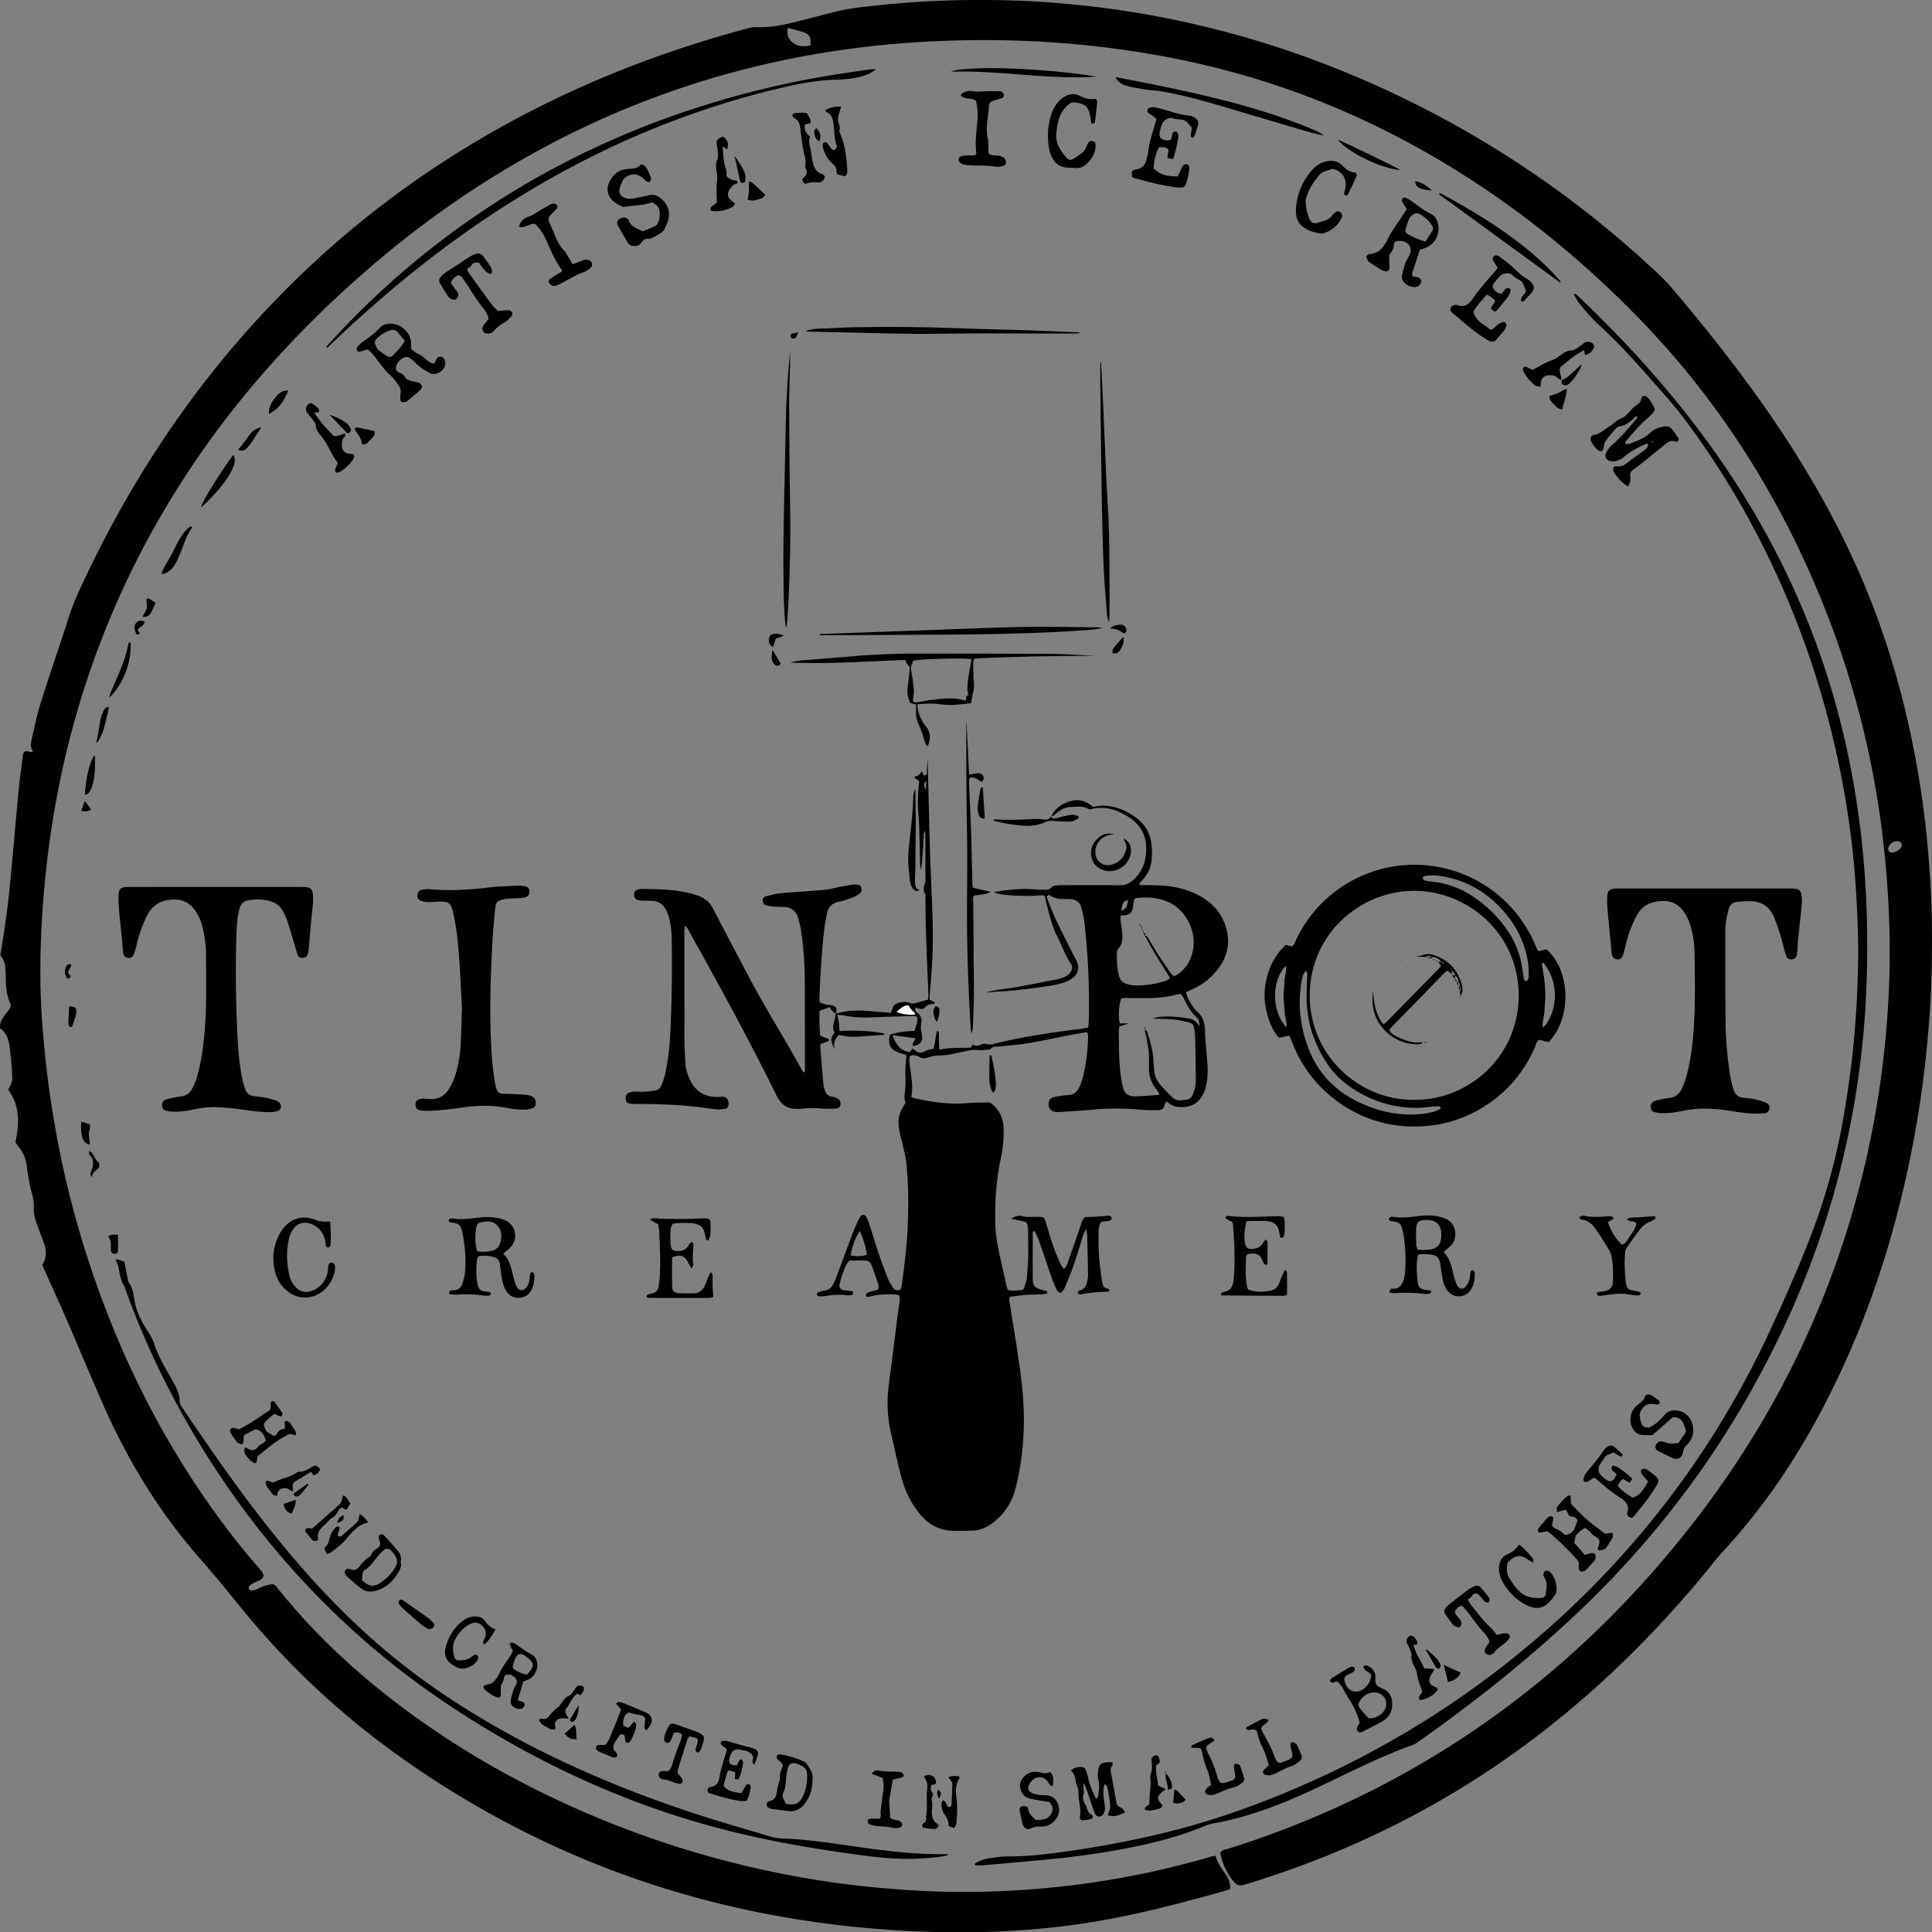 <svg id="Layer_1" data-name="Layer 1" xmlns="http://www.w3.org/2000/svg" viewBox="0 0 4943.12 4944"><rect x="0" y="0" width="4943.12" height="4944" fill="#808080" stroke="none"/><defs><style>.cls-1{fill:#fff;}</style></defs><title>tin-pot-creamery</title><path d="M888.81,2526.17c5.39,18.49,15.83,32.32,25.41,46.69,10.09,15.11,11.34,19.35,12.64,37.81-2.57,1.2-5.35,3-8.38,3.85-117.32,33.34-235.28,64.05-355.88,83.21-72.44,11.51-145.37,18.27-218.69,21.9-86,4.27-172,3.09-257.86-1.84-467.68-26.85-895.48-170.2-1278.84-441.32q-234-165.46-414.6-388.47c-33-41-66.5-81.72-101.28-121.23-104-118.18-184.88-250.82-248.23-394.42-31.73-71.92-61.73-144.6-93-216.72-18.81-43.4-38.54-86.39-57.86-129.56-1.62-3.63-3.23-7.27-4.58-10.31.48-2,.48-3.47,1.12-4.52,9.76-16.14,9.07-33.06,3.48-50.15-3.32-10.12-7.49-20-11.15-30-3.89-10.62-8.35-21.11-11.23-32-2.54-9.57-5-19.76-4.33-29.45,1.09-15.74-2.43-30.11-6.71-44.91-4-14-5.91-28.65-8.49-43.06-1.41-7.86-2.32-15.82-3.43-23.73-2.39-16.93-9.31-31.85-19.83-45.22-2.85-3.63-5.6-7.35-8.61-11.32,9.56-46.85,13.06-92.9-18.59-135.12,4.95-9.63,11.24-19.31,10.62-31-.6-11.3-1-22.63-2-33.89-1.44-15.91-3.12-31.81-5.2-47.65-2.32-17.71-8.77-33.49-24.06-44.78-1.23-12.23,3.73-22.13,10.53-31.41,4.33-5.91,8.88-11.66,13.28-17.52,3.45-4.6,4.44-9.51,2-15-9.68-21.84-11.34-45-11.44-68.49,0-4.67-.11-9.34-.34-14-.74-14.79-2.57-29.25-13.36-39.44,5.44-35.48,11.2-69.62,15.78-103.92,4.14-31,7.4-62.19,10.35-93.36,7.2-76.3,13.75-152.65,21.08-228.93,2.74-28.5,6.9-56.86,10.39-85.29,1.26-10.21,4.3-12.47,14.47-10.51,3.13.61,6.22,1.39,9.24,2.07.7-2,1.79-3.6,1.38-4.23-5.48-8.52-5.18-17.6-3-26.91,7-29.14,12.4-58.76,21.24-87.32,18.7-60.43,39.17-120.32,58.94-180.43,3.12-9.49,6.81-18.82,9.5-28.43,10.25-36.72,25.4-71.47,41.5-105.91,116-248.09,263.63-475.2,449.16-677.15,213.1-232,462-415.85,744.89-554,162.18-79.18,330.87-140.77,505.13-187.34,7.64-2,15.7-4,23.49-3.69,36.43,1.27,71.6-5.77,106.55-14.71,33.55-8.59,67-17.47,100.67-25.71,34.4-8.43,69.64-11.64,104.73-15.44,113.51-12.3,227.38-15.78,341.46-12.52,67.31,1.93,134.38,7.31,201.31,14.92q116.29,13.22,230.66,37.78a2464.61,2464.61,0,0,1,408.36,125.22q456.49,184.71,815.17,522.15a486.64,486.64,0,0,1,38.46,40.59c93,110,182.14,223,262.81,342.52,90.87,134.58,169.93,275.58,231.46,426.11,50.3,123.08,87.93,250,115,380.07q22,105.75,34.55,213c6.5,55.6,10.86,111.4,14,167.33,4,71.3,4.06,142.6,2.61,213.91-1.17,58-5.13,115.83-10.3,173.61-6,67.07-14.31,133.83-25.38,200.23C2640.25,909,2558.74,1169.13,2426.05,1412c-66.74,122.19-145.81,235.66-240.66,337.91-15.38,16.59-28.85,34.94-43.29,52.41-132.21,159.92-279.21,304.47-445.38,429.16-220.85,165.71-464.12,286.88-728,367.12-19.93,6.06-25.37,4.67-37.58-11.58a160.68,160.68,0,0,1-29.85-68c4.08-8.25,11.63-8,17.68-9.86,68.05-21.36,135.13-45.36,201.08-72.53,345.08-142.17,639.66-355,886-634.8,151.89-172.55,279.88-361.22,378.64-569.18A2352.94,2352.94,0,0,0,2563,701.62a2384.3,2384.3,0,0,0,38.34-246.76c10.15-100.23,14.75-200.77,11.85-301.52-2.32-80.63-8.11-161-18-241.16a2332.56,2332.56,0,0,0-148.76-581.1c-110.93-278.17-267.78-527.2-477.24-741.7-186.7-191.19-397.28-351-636.24-472.19q-256.43-130-538.22-187.18c-79.06-16.17-158.72-28-239-36.17-128.27-13.13-256.85-16-385.48-10.06-350,16.22-681.26,102.79-991.33,267.44-168.56,89.5-323.82,198.25-467.49,323.69-156.33,136.5-296.25,287.92-415.38,458.15Q-1961-699.62-2059.25-262.15q-25.7,115.18-39.9,232.31c-12.5,102.69-19.1,205.7-18.51,309.15.34,60,4.49,119.85,10.16,179.6,5.85,61.73,14.09,123.09,24.34,184.24A2486.92,2486.92,0,0,0-1994,1005.67c71,217.34,169.48,421.27,299.74,609.52a2012,2012,0,0,0,134.69,173.75c3,3.52,6.27,6.93,9.06,10.66,5.48,7.3,4.36,15.72-3.42,20.59-5,3.12-11.11,4.41-16.37,7.19a61.07,61.07,0,0,0-12.86,8.93c-1.42,1.31-1.77,5.26-.87,7.18s4,4.1,6.11,4a44.31,44.31,0,0,0,13.42-2.87c6.21-2.36,12-6,18.22-8.16a119.89,119.89,0,0,1,19.31-4.64c4.87-.83,9.17,1.12,12.42,5,1.72,2,3.38,4.12,5,6.2,90.08,112.59,194.52,210.24,309.28,297.1,166.87,126.31,348.81,225.68,543,303.08a2488.25,2488.25,0,0,0,467.72,135q108.12,20.1,217.73,30.06c88.38,8.09,176.89,12.18,265.61,10A2348.5,2348.5,0,0,0,533,2600.49a2210.1,2210.1,0,0,0,342-71.32C878.77,2528.06,882.72,2527.47,888.81,2526.17ZM-205.67-2150.3c-2,15.32.92,27.78,12,36.83,13.89,11.32,29.9,11.52,46.2,7.74,2.08-21.22-2.18-28.74-19.63-34.19C-179-2143.65-191.2-2146.45-205.67-2150.3ZM2645-62.67c-1.51-1.56-3.26-4.78-5.88-5.84-11.69-4.71-28.27,6.09-29.07,18.51a8.71,8.71,0,0,0,8,9.38c10.62.75,23.09-7.11,26.47-16.79C2644.87-58.59,2644.74-60,2645-62.67Z" transform="translate(2220.94 2221.75)"/><path d="M-83.21,372c27.17-8.21,54.89-9.68,83-7.09,19.2,1.77,38.44,3.13,58.6,4.75,1.3-3.36,2.8-6.18,3.48-9.19,2.38-10.6,9.7-15.38,19.61-17.29,8.62-1.67,17.32-2.23,25.62,1.09a20,20,0,0,0,15.29.46c9.94-3.5,20.27-5.89,31.32-9,.25-5.1.81-9.58.64-14-3.21-82.57-7.53-165.09-7.48-247.76,0-2.66.82-6-.45-7.87-6.78-10-3.65-19.7-.4-29.71,1-3.07.82-6.59.81-9.91q0-56-.21-111.95c0-3.28-.43-6.56-.73-10.91-4.7,6.24-3,12.48-3.51,18.24-.65,6.63-.56,13.32-1,20-.46,7.31-1.14,14.61-1.73,21.91q-.81,10-1.64,19.92c-.53,6.4-1.06,12.8-3.72,19.16-.48-7.9-1.19-15.79-1.4-23.7-.77-29.32-1.12-58.64-2.14-87.94-.55-15.93-2.51-31.8-3.12-47.73-.43-11.29.13-22.63.65-33.93s1.55-22.52,2.31-33.16l-13.41-9.57c14.08-5.48,14.08-5.48,19.82-14.69,5.11,1.67,2.43,12.49,9.88,9.85,5.92-2.1,3.13-9.37,3.57-14.34.78-9,.81-18,2.3-26.91,0,3.32-.07,6.65,0,10,1.81,72.56,3.39,145.13,5.56,217.68C159.87-1,162.2,49.55,164.17,100.15c2,51.3,2.53,102.6-.86,153.86-1.63,24.58-3.83,49.13-5.71,73.7-.2,2.6,0,5.22,0,8.48l14.29,7c-1.36,1.58-1.9,2.84-2.65,3-8.38,1.64-17.2,1.43-23.33,9.45-3.48,4.55-9.32,4.74-14.79,3.39-3-.75-5.94-1.81-10-3.06,0,3.6-.87,6.56.21,8.35,1.63,2.71,4.66,4.56,7,6.85,6.64,6.49,10.06,14.48,8.09,23.54a59.07,59.07,0,0,0,1.18,29.56,31.7,31.7,0,0,1,.88,7.92c.17,8.77-3,15.62-11.65,19-3.56,1.37-7.19,2.56-10.42,3.71-3.8-4-1.86-6.91-.32-9.79,1.78-3.33,3.66-6.61,5.74-10.35l-59.22-7.92c8.15,22.33,18.68,39.64,43.71,43.48l7.16-8.49c1.38.25,3.14,0,3.76.79,8.63,10.29,18.11,11.31,29.78,4.64,5.48-3.14,12.47-3.63,20-5.66,5.51-13.95,4.81-30.28,9.5-45.14,4.34-.57,4.44,2.43,4.51,4.85.26,8,.12,16,.39,24,.2,5.85.8,11.68,1.31,18.66,27.56-6.3,54.23-4.06,80.67-5.29l4.05-7.7c6.11,3,12.21,4.19,18.92.9,6-2.92,12.12-4.27,19.26-1.93,4.63,1.52,10.54.6,15.52-.65C394.3,430.92,468.72,420,543.43,410.72c6.47-.81,12.86-2.3,20-3.61.53-7.12,1.23-13,1.36-18.88a1844,1844,0,0,0-11.1-249.43c-1.42-12.51-4.45-24.9-7.46-37.16-3.64-14.84-13.9-22.1-28.93-23-2.66-.15-5.33-.35-8-.28-15.41.4-30.69.49-43.93-9.5-1.11-.83-4.13-.42-5.36.55s-2.37,3.64-2,5.15a124.09,124.09,0,0,0,5.21,15c5.26,13,10.4,26,16.14,38.71s12.08,25.19,18.29,37.7q12,24.14,24.17,48.16,4.95,9.8,10.16,19.46c9.74,18,6.93,35.56-9.43,47.81-7.26,5.44-16.25,9.22-25,11.81a277.82,277.82,0,0,1-39,8.33c-41.54,6-83.1,11.81-125.11,13.58-10.56.44-21.08,2-31.71,2.37,27-8,55.11-9.19,82.54-14.36q50-9.44,99.93-19.46a108.4,108.4,0,0,0,19-6.12,30.6,30.6,0,0,0,16.15-14.26c3.35-6.34,4.13-12.7-.07-18.9-15.44-22.76-24.12-48.92-36.62-73.17-7.24-14.07-12-29.57-16.55-44.82-5.49-18.36-9.58-37.15-14.6-57-4.05-.1-8.57-.63-13-.25-33.36,2.8-66.59,1.17-99.73-2.93-4.33-.54-8.5-2.35-16.39-4.62,6.16-1.64,8.47-2.5,10.85-2.85,30.36-4.49,60.8-7.68,91.57-5.24,7.31.58,14.64.86,22,1.06,8.55.23,17,1.47,23.66-6.92,2.33-2.95,8.4-3.54,12.89-4.06,6.59-.76,13.3-.63,20-.64,47.32,0,94.64-.38,141.94.22,12.23.15,21.47-3.63,30.66-11.34,23.54-19.75,33.82-44.66,35.5-75.11,2.28-41.23-14.86-70.48-49.48-91C634-150.8,604.87-160.1,572.22-151.86c-2.45.62-5.81,1.42-7.58.3-14.72-9.35-31-5.46-46.61-5.41-13.71,0-25.23,7.47-36.12,15.54-4,3-6.7,8.81-13.28,7.06l.47.44c9.25-18.24,24.29-29.65,43.2-36.37,19.44-6.91,38-5.67,55.09,6.74l8.8,6.38A109.19,109.19,0,0,1,629-157a156.82,156.82,0,0,1,60.3,30.12c18.45,14.66,30.36,33.28,34.45,56.76a170.35,170.35,0,0,1,1.08,53.74A82,82,0,0,1,703.65,28c-3.44,3.76-6.75,7.64-10.85,12.3,6.06,3.83,11.45,2.5,16.43,2.55C732.56,43.1,755.85,43,779,47c27.88,4.84,54.34,13.37,78.31,28.59,24.85,15.77,44,36.72,54.69,64.44,15.92,41.14,11.1,79.88-15.16,115.41a166.79,166.79,0,0,1-64.33,52.64c-6,2.8-12,5.56-19,8.81,4.52,16.66,12.65,30.75,22.83,43.81a26.54,26.54,0,0,0,4.11,4.36c16.36,13.27,21.36,30.73,21.77,51.32.51,25.27,3.33,50.5,5.57,75.72,1.77,20,1.93,40-2,59.73A96,96,0,0,1,860.42,571c-11.57,27-29.82,42-66.63,39.59-11.75-.78-21.06-7.28-30.17-14-1.35,1.45-2.68,2.23-3,3.3-5,16.88-6.38,18.63-22.78,18.87a432.31,432.31,0,0,1-43.93-1.55c-38.61-3.37-77.13-3.79-115.78-.08-28.52,2.74-57.16,4.13-85.76,6.05a77.2,77.2,0,0,1-12,.16c-10.46-.93-17.5-7.86-18.39-17.68-.95-10.58,3.8-18.3,14.61-20.6a239.92,239.92,0,0,1,35.57-5c13.7-.82,22.39-8.05,28-19.43a128.75,128.75,0,0,0,9-24.28c9.09-35,13-70.72,13.83-106.8a24.21,24.21,0,0,0-.55-6c-.28-1.21-1.28-2.27-2.73-4.68-17.08,3.1-34.7,6.13-52.26,9.52-33.35,6.43-66.55,13.76-100,19.37-22.3,3.74-45,4.87-67.48,7.71-9.52,1.2-20.43-1.74-27.71,7.74-9.84.73-19.85,2.87-29.49,1.77a75.47,75.47,0,0,0-25.56,1.26c-12.35,2.74-24.86,4.78-37.13,7.82a158.28,158.28,0,0,1-37.52,4.53c-9.76.05-19.84,2.18-29.16,5.25-7.54,2.49-13.78,3.19-20.86-.83-7.59-4.32-15.81-7-25.7-2.93-.46,3.6-1.5,7.43-1.31,11.2.33,6.64,1.26,13.26,2.18,19.85,3.4,24.32,7.91,48.57,2.85,74,4.24,1.43,7.21,2.73,10.31,3.42,44.41,9.88,89.08,16.1,134.82,12,18.54-1.67,37.28-1.22,54.85-1.71a42.65,42.65,0,0,1,4.55,2.51c23.17,17.53,32,41.2,31.92,69.78a333.21,333.21,0,0,1-7.39,71.38C327.27,798.88,323.94,856,325.75,913.44c.9,28.68,6.6,56.85,12.89,84.83,5.26,23.39,10.4,46.81,15.7,70.19.73,3.2,2.07,6.26,3.3,9.92,11.16,3.88,22.38,1.09,33.46.77,4.47-.12,7.47-3.37,8.74-7.22,2.49-7.55,5.25-15.22,6.16-23,1.84-15.87,3.16-31.85,3.54-47.81.54-23.32.21-46.66,0-70-.1-8.55.37-17.38-5.44-26.33l-37.81-8.51c6.7-4.55,18.95-8.86,25.16-7.07,15.17,4.37,30.46,2.23,45.73,2.37,11.94.12,13.47,1.12,17.05,12.45,6.62,21,12.45,42.18,19.67,62.92,5.46,15.69,12.38,30.88,19.06,46.11,1.72,4,4.95,7.23,8.09,11.66,7.24-5.72,8.74-13.09,11.09-19.73q16.71-47.09,32.93-94.32c2.16-6.28,3.36-13,11-18.71,2.68,0,7.23.17,11.76,0,10.64-.49,21.27-1.06,31.9-1.79,4.64-.32,9.23-1.33,13.87-1.64,4.24-.28,8,1,9.6,5.46,1.28,3.69-2.94,7.56-8.95,8.27-5.84.69-11.7,1.18-17,1.71-6.25,8.33-7.4,16.92-7.41,25.58,0,20-.49,40,.86,59.95,1.44,21.24,4.72,42.35,7.3,63.51.41,3.29,1.39,6.51,2.08,9.77,1.34,6.42,4.63,10.8,11.53,12.12,2.25.43,4.24,2.19,7.23,3.82-2.29,2.14-3.57,4.42-4.9,4.44-23.34.43-46.54,2.05-69.43,7-1.75.37-3.91-.36-5.65-1.11a4.67,4.67,0,0,1-2.32-3,5,5,0,0,1,1.15-3.46,6,6,0,0,1,3.12-2.3c14.4-3,18.18-14.3,20.57-26.46a76.49,76.49,0,0,0,1.49-15.9q-.84-49-2.16-97.91c-.12-4.51-1.4-9-2.83-17.56-3.5,7.38-5.72,11-7,14.88-8.37,26-16.07,52.21-24.92,78-6.24,18.24-13.68,36.11-21.15,53.9-2.76,6.59-5.63,13.7-14.19,17.43-2.42-2.44-6-4.69-7.57-7.91a272.66,272.66,0,0,1-12.64-29.32c-9.71-27.65-18.65-55.57-28.4-83.2-4.61-13.06-8.65-26.49-16.33-38-4.63.13-4.27,3.35-4.28,5.68-.11,38.67-.3,77.33,0,116,.13,17.42,5.42,23.56,22.28,28.26,4.41,1.23,8.92,2.14,13.26,3.55.89.29,1.73,2.2,1.7,3.34s-1.07,2.91-1.92,3.07a99.6,99.6,0,0,1-13.64,1.76c-13.3.62-26.65.56-39.92,1.57s-26.27,3-39.88,4.56c-3.85,4.52-1.76,10-1,14.9,5.64,36.2,11.8,72.31,17.33,108.53,9.15,59.93,18.28,119.83,19,180.71.79,63-5.46,124.95-21.23,186.06C367.65,1624,347.68,1654,316,1676.75c-15.11,10.83-31.32,17.49-50,17.76-16,.22-32,.85-48,.42-33.11-.89-60.64-14.24-82.2-39.29-23.41-27.2-39.58-58.63-49.17-92.94-9-32-15.62-64.7-23.28-97.09-1.22-5.18-2.26-10.41-3.53-15.58-10.8-43.9-12.4-88.12-6.26-132.93C61.26,1261,67.83,1204.76,75,1148.59c1.77-13.88,4.1-27.68,5.86-41.55.56-4.46.09-9,.09-13.69-7.9-4-16-3.45-23.89-3.48-17.34,0-34.66.74-51.53,5.51a25.31,25.31,0,0,1-7.75.83,3.88,3.88,0,0,1-2.72-2.52c-.35-1.77-.58-4.56.43-5.41A24.78,24.78,0,0,1,4,1083.57c6.93-2.13,14-3.71,22-5.75.28-4.35,1.67-8.5.59-11.86Q18.35,1040.32,9,1015.07c-2.76-7.45-8.71-11.67-17-11.72-13.29-.07-26.58,0-38.95,0-10,8.93-12.87,20.14-16.88,30.56a210.85,210.85,0,0,0-8.71,28.63c-2.26,9.94,1.67,15.47,11.53,17.1,7.09,1.17,14.33,1.43,21.06,2.06,3,4.84,2.74,8.59-2.39,9.89a35.42,35.42,0,0,1-11.86.48,197.32,197.32,0,0,0-55.74,2.28c-5.77,1.07-11.88.6-17.79.22-1.24-.08-3.1-2.75-3.25-4.36s1-4.66,2.24-5.11c5.6-2,11.36-4,17.22-4.63,10.36-1.18,17.19-6.79,21.81-15.49a156,156,0,0,0,8.26-18.15c14-37.42,27.74-75,41.86-112.35,4.46-11.82,9.74-23.35,14.84-34.92a45.91,45.91,0,0,1,5.22-8.49c4.42-6,11.14-6.24,14.57,0a118.19,118.19,0,0,1,8.56,20.13C11.22,934.66,18,958.36,25.93,981.7c7.45,22.07,15.52,44,24,65.65,3.38,8.6,8.22,16.74,13.26,24.53,4.34,6.7,10.89,9.56,20.2,5.84.92-3.67,2.4-8,3-12.41,6.61-46.85,12.38-93.8,14.67-141.09,2.74-56.65,2.81-113.32-3.15-169.78-1.74-16.47-6.08-32.69-9.55-49-1.66-7.8-4.33-15.39-6.08-23.18-8.17-36.37-5.44-54.5,14.14-82.5-4.53-8.57-3.07-18.38-2.06-28.3s1.88-20,1.52-29.93a363.27,363.27,0,0,1,2-57.88c.23-1.87-.36-3.84-.66-6.53-5.56-1.66-11.26-3.09-16.76-5.06-23.67-8.48-29.87-20.18-24.73-46.21,17-6,42.86-10,63.41-9.64,1.88-11.83,9.76-22.66,6.22-36.83-3.75-.57-7.55-1.72-11.31-1.61-38,1.11-76,2.26-113.92,3.76-20.79.83-41.23-1.53-61.62-5-5-.87-10.17-1.35-17.22-2.25,1.72,8.74,3.41,15.61,4.34,22.59.85,6.45.88,13,1.28,19.53,36.5-3.06,91.44.09,115,6.6.07,4.5-3.71,2.78-5.56,2.94q-22.91,2-45.86,3.45c-11.3.71-22.66,1.79-33.93,1.31-10.58-.45-21.08-2.73-31.91-4.25-8.53,9.26-14.34,19.7-9.71,37.59-11.76-25-11.68-29.16-.56-43.06-4.18-8.51-4.86-17.93-1.39-27.89,2.39-6.83,2.89-14.32,4.24-21.52ZM708,173.19c4.06-1.48,6.18,1.09,7.94,4,8.62,14.23,16.83,28.72,25.83,42.71,10.44,16.21,21.46,32.06,32.46,47.91,2.16,3.12,5.38,5.51,8.33,8.46,3.15-1.54,5.63-2.44,7.75-3.86,25.49-17,38.64-41.2,42.18-71.41,5.19-44.33-20.39-93.44-60.2-113-28.42-14-58.63-15.26-88.72-11.7-1.4,2.22-2.51,3.27-2.74,4.47-1.22,6.52-2.14,13.1-3.33,19.62-2.38,13-7.75,17.92-21.23,19.62-3.08.39-6.2.42-9.7.64-.32,3.85-1,6.47-.67,9,1,8.6,2.6,17.12,3.36,25.73,1.57,17.81,4.87,36-9.66,50.9-1.64,1.68-2.44,4.79-2.54,7.28-.87,20.68-.45,41.29,5,61.47,2.82,10.45,9.27,17.65,19.66,20.71a76.56,76.56,0,0,0,17.54,3.35,215.66,215.66,0,0,0,71.1-8.13c7.53-2.19,15.59-3.69,22-10.19-1.61-2.86-3.11-5.77-4.82-8.55-11.86-19.26-24-38.37-35.56-57.77-8.19-13.69-15.72-27.76-23.55-41.66Zm-.38,240.6c4-.27,5.72,2.07,6.88,5.6,7.66,23.46,14.13,47.07,15.73,71.94,2.79,43.26,1.5,47,37.74,84.09,3.25,3.33,6.54,6.64,9.89,9.88,6.1,5.88,13.74,8.85,21.87,8.17,24.09-2,27.24-2.19,34.86-25.17,3.07-9.26,4-19.6,4-29.44-.09-35.29-.94-70.58-1.64-105.87a160.41,160.41,0,0,0-1.5-17.9c-2.14-16-4.29-18.76-20.47-22.49-11.65-2.69-23.49-5.09-35.37-6.06-17.81-1.46-35.72-1.56-51.84-2.17,14-4.83,30.29-5.95,46.74-5.18,11.94.56,23.9,1.6,35.75,3.24,7.82,1.08,16.19,2.24,22.94,5.9,6.07,3.29,10.27,10,15.55,15.51-2.58-15.93-2-16.5-9.35-23.64-13.64-13.3-23-29.11-30.61-46.34-2-4.62-5.44-8.63-8.11-12.75-4.63.78-7.94,1.13-11.14,1.91a295.16,295.16,0,0,1-63.19,8.74c-18.61.39-37.24,0-55.86.23-7.8.08-15.9-2.44-23.18,1.85-6.24,20.46-7.44,46.43-2.89,62.82H667l-24.15,7.88c-.47,3.48-1.31,6.73-1.27,10,.32,25.31.13,50.65,1.45,75.9,1.22,23.25,3.33,46.51,9.2,69.19,4.15,16.06,11.42,22.24,27.77,23.63a81,81,0,0,0,12-.1q24.9-1.57,49.79-3.42c1-.07,1.81-1.47,3.69-3.08-3.58-5.17-7.17-10.57-11-15.82a80.1,80.1,0,0,1-15.71-48.55c0-4.66-.22-9.33,0-14,1.2-28.89-4.09-56.93-10.89-84.77ZM-21,928.49c-10.39,12.63-22.29,44.65-22.77,62,13.65,2.32,27.15,2.78,40.47-1.62C-4.5,972.73-13.25,943.25-21,928.49ZM73.19,367c7.13,5,31.09,8.61,46.57,7.26,1.27-6-4.21-7.39-7.12-10.65-3.36-3.78-6.08-8.14-9.41-12.7C89.94,349.65,82.56,360,73.19,367ZM648.35,108.24c11.49-4,15.37-10.48,16.51-27.65C652.65,84.81,650,89.25,648.35,108.24ZM148.6-224.54c-6.88,10.42-6.8,11.26,0,24.16Z" transform="translate(2220.94 2221.75)"/><path d="M1077.85,428l-25.47,5.29c-20.6-16.25-40.84-75.13-37.55-118.88,3.47-46.21,20-86.27,53.79-118.79l15.54,4.33c7-4.15,8.06-11.22,10.87-17.05,26.27-54.63,64.06-99.5,114.15-133.67C1379.38-66.82,1616.45-4.86,1704.53,190c3.24,7.17,5.17,15,10.84,22l20.62-4.73c62,54.73,64.84,175.73,5.38,237.3l-24.11-6c-7.38,4.33-8.12,12.26-10.93,18.71-30.28,69.56-78.28,123.34-144.25,160.57-58.35,32.93-121.23,46.14-188.26,41.88-124.54-7.91-241.49-90.36-288.51-214.36C1083.23,439.82,1080.67,434.53,1077.85,428Zm319,164.14c136.46,2.15,267.12-107.79,267.85-266.06.72-158.06-129.42-268.78-267.72-268.56-138.65.22-266.9,111.58-266.87,267.44C1130.17,481.37,1258.8,593.72,1396.88,592.18Zm-277-329.86c-7.72,8.45-9,17.88-10.57,26.9-10,56.41-3.95,111.36,15.22,165.18,22.56,63.35,64.09,109.71,123.78,140.22,40.92,20.92,84.14,33.29,130.13,35.07a246.68,246.68,0,0,0,69.37-7.06c5.64-1.4,10.83-4.67,16.1-7.34.69-.35,1-2.4.72-3.42s-1.55-2.58-2.48-2.65a77.49,77.49,0,0,0-11.8-.12c-16.6,1.23-33.2,3.83-49.78,3.72a288.44,288.44,0,0,1-129-31.24c-39.29-19.76-73.41-46.12-97.81-83.31-30.56-46.58-48.49-97.75-51.33-153.54-1.11-21.9.63-43.94.91-65.92C1123.44,273.83,1125.64,268.38,1119.91,262.32Zm564.18,26.54c5.61-4.05,6.64-9.35,6.48-14.72-.34-11.3-.23-22.72-2-33.83-9.36-60.32-38.95-109.84-82.6-151.48-33.47-31.93-72.65-53.71-117.74-64.54-16.22-3.9-32.61-6.79-49.4-6.22a67.8,67.8,0,0,0-13.8,1.57c-3.09.76-6.57,2.95-5.34,6.91a8.4,8.4,0,0,0,5.43,4.75c7.82,1.58,15.77,2.55,23.7,3.53,35,4.31,67.12,16.41,96.61,35.56A322.68,322.68,0,0,1,1634,156a227.79,227.79,0,0,1,37.74,87.39c2.34,11.74,3.79,23.66,5.7,35.49C1678,282.79,1678.15,287.06,1684.09,288.86Zm42.15,118.67c4.1-4,7.26-6.27,9.25-9.26,31.83-47.81,28-109.44-4.87-153.66-1.53-2.06-3.37-4.09-6.81-1.25,2,12.75,4.6,25.77,6.11,38.92a400.72,400.72,0,0,1,3,41.79c.12,13.28-1.81,26.56-2.14,39.86C1730.45,377.75,1724.33,391,1726.24,407.53Zm-655.58-.81c1.1-15.11-4.41-27.5-4.8-40.3-.39-12.58-2.5-25.13-2.55-37.71-.06-13.23,1.85-26.47,2.13-39.72.27-12.91,5.79-25.38,4-39.4-16.17,14.48-26.91,42.41-27.91,70.88C1040.39,353.73,1050.79,386,1070.66,406.72Z" transform="translate(2220.94 2221.75)"/><path d="M1808.8-1470.74c3,2.47,6.09,4.77,8.88,7.42,123.43,117.45,237.41,243.25,337.22,381.58,142.46,197.45,249.57,412.21,316.63,646.58a2161.62,2161.62,0,0,1,59,273.27c18.89,125.54,26.73,251.8,25.79,378.62-.56,75.33-4,150.6-11.49,225.6q-38.76,387.54-205.44,739.61-196.77,416.18-532.7,730.82c-125.24,117.43-259.33,223.76-399.61,322.48a67.28,67.28,0,0,1-15.72,8.47c-69.76,25-136.21,57.5-202.84,89.61-52.82,25.46-105.88,50.37-161.06,70.48-47,17.14-95,30.95-144.27,39.88a100.57,100.57,0,0,0-21,6.09c-56.73,23.95-115.83,40-175.92,52.46-73.12,15.21-147,25.85-221.3,33-57,5.5-114.13,10.43-171.22,15.45-6.56.58-13.21.08-19.76.08-1.78-4.6,1.65-6,4.39-7.46,11.85-6.55,24.83-9.75,38.05-11.52,13.86-1.85,27.86-3.74,41.8-3.71,52.18.12,103.74-6.38,155.21-13.67q111.84-15.86,221.92-41.42c123.07-28.41,242-69.19,358-118.85q381.33-163.28,686.19-444.72,337.68-313.34,530.51-731.86c39-84.75,77-169.87,109.56-257.39,36.55-98.38,62.63-199.38,79.46-303,11.23-69.11,20.65-138.43,26-208.19,6.93-89.75,10.36-179.63,6.77-269.73-2.15-54-5.08-107.87-10.43-161.59a2294.56,2294.56,0,0,0-36.11-237c-33.56-162.38-83.55-319.52-151-471C2268.91-877,2188.89-1015.09,2093.09-1144c-32.26-43.41-68.94-83.08-104.58-123.63-37.86-43.07-77-84.9-119.5-123.56-16.2-14.72-30.47-31.67-44.68-48.41-7.2-8.47-12.32-18.72-18.38-28.17Z" transform="translate(2220.94 2221.75)"/><path d="M-82.7,371.58A31.25,31.25,0,0,1-97.57,354.9l-26.56,9.67a515.39,515.39,0,0,0,1.81,63.82l22.16,8.32c1,4.25-1.15,5.52-3.8,6.45-5.58,2-11.15,4-17.38,6.18-.3,3.2-1.09,6.49-.83,9.69q3.8,46.79,8,93.53c.41,4.59,2,9.07,3.2,13.58,2.56,9.86,7.91,16.4,18.86,17.88,5.13.69,10.22,3,14.88,5.47,5.42,2.85,7.73,9.29,6.59,15.5-.91,5-4.85,8.9-11.44,9.37a248.82,248.82,0,0,1-29.91.48c-19.28-.94-38.49-3.24-57.8.22-5.8,1-12,.09-17.95,0-19.16-.43-32.48-10.44-42.22-26.07-2.45-4-4.41-8.22-6.47-12.4C-305.36,436.67-380.35,300-456.28,163.88c-3.08-5.52-4.83-12.23-12.8-16.77-.39,5.33-.89,9-.88,12.68q0,141,.31,281.91c.07,19.3,1.5,38.61,2.51,57.9.77,14.87,5.42,28.66,11.85,42,15.05,31.31,40.48,44.55,74.39,43.31,3.32-.12,6.65-.95,9.93-.73,5.7.36,10.32,3.07,12.31,8.64,2.31,6.42,3.18,13.07-1.16,19.09a8,8,0,0,1-4.84,3.14c-7.19.83-14.53,2.16-21.66,1.52-16.57-1.5-33-4.19-49.57-6.11-50.38-5.85-101-7.52-151.65-7.68-6.66,0-13.34.05-20-.48-7.62-.6-11.41-4.19-12.35-10.66-1.11-7.61,1.37-14.5,7.21-17.13a37.3,37.3,0,0,1,13.34-3.31c8-.35,16,.8,24,.41,9.91-.48,19.82-1.59,29.65-3,8.66-1.23,14.65-6.79,17.63-14.65,3.76-9.92,7.33-20.06,9.5-30.41a626.51,626.51,0,0,0,12.21-95.06c2.22-41.91,3.47-83.89,4.22-125.85.69-38,.27-76,.09-114-.1-21.37-1.84-42.65-7.51-63.33a95,95,0,0,0-9.12-22c-7.51-13.07-19.34-19.86-34.53-20.33-7.32-.23-14.66,0-22-.29A65.24,65.24,0,0,1-589,80.88c-6.56-1.74-9.36-6.3-9.32-13.55,0-7.6,2.66-11.4,9.55-13.2a37.58,37.58,0,0,1,9.82-1.54c42,.6,84,1.23,125.09,11.41,5.81,1.44,11.44,3.58,17.16,5.36,19.5,6.07,32.58,18.34,42,36.93,29.58,58.18,60.67,115.6,90.88,173.46,34.24,65.6,73.65,128.22,110.15,192.51,7.56,13.32,15.07,26.68,22.64,40,1.9,3.34,3.92,6.62,5.86,9.88,5.33-1.8,3.8-5.7,3.8-8.57q-.09-109-.38-217.92c-.08-42.7-2.44-85.27-8.2-127.57a293.72,293.72,0,0,0-8.79-40.92c-5.15-18-17.59-27.71-36.66-28.3-8.66-.26-17.34-.3-26-1.08a117.58,117.58,0,0,1-19.61-3.46c-5.32-1.41-8.48-6.65-8.55-12.19-.06-5.39,2.92-9.35,7.62-10.55,12.2-3.12,24.51-6.23,37-7.82,15.84-2,31.88-2.5,47.82-3.74,23.91-1.87,47.84-3.42,71.68-5.92,10.53-1.1,20.81-4.36,31.25-6.37q17.63-3.37,35.35-6.21a38.09,38.09,0,0,1,10,0c4.72.5,9.2,1.67,11.27,6.83C-15.3,54-16.32,60.53-21.65,64.5a70.54,70.54,0,0,1-17.22,9.84c-11.84,4.38-23.86,8.83-36.2,11.2-18.47,3.56-27.53,14.71-30.49,32.23-2.55,15.11-5.75,30.15-7.34,45.35-5.94,57-9.84,114.18-11.36,171.49-.07,2.58.59,5.19,1,8.77,7.59,2.19,15.14,6.09,22.7,6.09,7.78,0,13.64,1.61,18.83,7.27,1.38,5.15,1.44,10.31-1.48,15.24Z" transform="translate(2220.94 2221.75)"/><path d="M2140.41,51.48h211.94c5.34,0,10.69-.18,16,.2,14,1,18.73,5.36,20.36,19.62a105.06,105.06,0,0,1,.2,21.93c-2.93,29.83-6.38,59.61-9.44,89.43-.88,8.61-1,17.28-1.63,25.91-.34,4.63-.54,9.34-1.66,13.8a14.22,14.22,0,0,1-13,10.66c-6.22.42-11.82-2.67-14-9-2.84-8.15-5.09-16.53-7.13-24.92a535.73,535.73,0,0,0-24-74c-10.39-25.75-29.42-39.07-56.33-40.92-12.51-.86-25.21.7-37.79,1.57-11.31.77-18.75,7.58-21.72,17.88a275.53,275.53,0,0,0-7.71,37c-1.32,9.18-1.25,18.62-1.23,27.94.12,75.31-.2,150.63.82,225.92a913.28,913.28,0,0,0,12,137.29,267.23,267.23,0,0,0,8.6,34.84c3.91,12.66,12.72,19.55,26.48,20.47a209.41,209.41,0,0,1,31.62,4.52,145.58,145.58,0,0,1,26.36,8.84c6.22,2.72,8.24,8.67,7.11,15-1.07,6-5.17,9.45-10.66,10.51a101.29,101.29,0,0,1-17.85,1.5c-22.74.29-45.2-2.68-67.57-6.4a449.51,449.51,0,0,0-71.59-6.38,260.13,260.13,0,0,0-53.55,5.75c-18.33,3.74-36.77,6.5-55.52,5.81a89.43,89.43,0,0,1-17.62-2.78c-5.82-1.41-8.59-5.89-9.27-11.7-.77-6.61,1.41-12.17,7.35-15.12a64.83,64.83,0,0,1,15.12-4.87c8.46-1.81,17-3.42,25.58-4.43,13.81-1.62,23.61-9,29.91-20.78a142,142,0,0,0,9.95-23.9c10.72-33.81,16.11-68.71,19.53-103.89,7.29-75.11,5.79-150.44,4.49-225.74a247.75,247.75,0,0,0-8.87-61.17c-4.06-14.84-9.87-29-19-41.56-14.63-20.1-34.31-28.91-58.9-26.62-12,1.11-23.71,3.44-34.52,9.22-11.6,6.19-19.74,15.63-26.06,26.88-13.84,24.6-22.5,51.12-29.2,78.38-2.06,8.39-4.22,16.79-7,25-2.28,6.78-7.21,9.9-13.43,9.82a15.07,15.07,0,0,1-14.38-11.62,53.29,53.29,0,0,1-1-7.91c-3.57-37.79-7.33-75.56-10.55-113.38a173.88,173.88,0,0,1,0-31.86c1.07-10.84,6.22-15.16,16.89-16.32,5.94-.64,12-.44,18-.45Q2033.44,51.46,2140.41,51.48Z" transform="translate(2220.94 2221.75)"/><path d="M-1668.2,47.53h203.93c5.34,0,10.67.1,16,0,27.5-.49,27.87,8.81,28.34,28.25.41,17.19-2.73,34.46-4.25,51.7-2.28,25.87-4.44,51.75-6.84,77.6a85.52,85.52,0,0,1-2.9,15.56c-1.69,5.9-6.71,8.13-12.32,8.43s-10.92-1.85-13-7.37c-2.85-7.42-4.69-15.22-7-22.85-6.34-21-12.42-42.13-19.17-63-2.65-8.19-6.62-16-10.36-23.78-7.74-16.17-21-25.45-38.15-29.42-16.45-3.81-32.91-3.65-49.62-1.25-12.9,1.85-21,8.63-24.2,20.57-3,10.86-5.46,22-6.4,33.21-1.6,19.24-2.16,38.59-2.56,57.91q-2.44,116,3.08,231.87c1.7,36.59,4.81,73.15,11.62,109.22a228.18,228.18,0,0,0,8.45,30.74c3.75,11.1,11.78,17.1,23.84,18.12a301.05,301.05,0,0,1,31.65,4.4,176.06,176.06,0,0,1,23,6.57,25.83,25.83,0,0,1,8.43,5.17c7.13,6.26,5.65,18.1-3.26,21.41-6,2.25-12.94,2.91-19.48,3-24.07.47-47.77-3.22-71.55-6.57-20.41-2.86-41-4.57-61.61-5.89-21.39-1.37-42.51,1.48-63.48,5.93-17.62,3.74-35.48,6.15-53.57,5.38a77.11,77.11,0,0,1-15.75-2.1c-7.38-1.89-10.24-5.7-10.8-12.56-.64-7.87,2-13.15,9.09-16a86.53,86.53,0,0,1,15.36-4.2c8.48-1.7,17-3.15,25.59-4.41,11.36-1.68,20.18-7.6,25.57-17.31a154.33,154.33,0,0,0,12.69-29.17c11.37-37.1,16.51-75.4,20-113.93,6.14-67.16,4.21-134.5,4-201.8a299.1,299.1,0,0,0-8.14-67.33c-3.67-15.64-9.29-30.54-18.31-44C-1736,86.09-1757.84,77-1785.64,80.24c-27.34,3.15-47.25,16.14-59.5,41.16a344,344,0,0,0-25.48,71.33c-2.17,9.05-4.69,18.05-7.63,26.89a13.75,13.75,0,0,1-13.64,9.62c-6.86-.23-12.86-4.79-13.76-12.14-1.63-13.2-2.22-26.52-3.53-39.77-2.38-23.86-5.32-47.67-7.33-71.56a305.19,305.19,0,0,1-1-39.88c.57-12.07,5.68-16.67,17.37-17.92,5.94-.64,12-.42,18-.42Q-1775.17,47.51-1668.2,47.53Z" transform="translate(2220.94 2221.75)"/><path d="M-1039.08,356.82c-2.25-41.54-3.93-86.16-7.31-130.66-2.82-37.16-6.55-74.33-14.7-110.83-6.21-27.82-10.84-31.13-39.66-29.94-9.32.38-18.66,1-28,.77a50.85,50.85,0,0,1-15.45-3.23c-6.3-2.28-9.14-7.6-8.8-14.21s3.24-12,9.87-13.48c6.4-1.46,13.2-2.67,19.65-2.08,52,4.76,103.76,1.74,155.52-4.5,24.42-2.95,49.18-3.27,73.8-4.37a70.63,70.63,0,0,1,17.76,1.87c6.42,1.39,9.26,5.17,9.81,11,.71,7.62-2.44,14.43-8.63,16.35A73.09,73.09,0,0,1-890.88,76c-8.63.69-17.3.84-25.94,1.38-4.65.29-9.39.44-13.9,1.48-17.9,4.13-21.52,6.6-23.29,24.65-2.86,29.17-5.64,58.37-7.22,87.63-4,75.2-6.75,150.46-4.46,225.78,1.31,43.27,3.47,86.55,10.74,129.35,5.68,33.45,10.94,30,36,30.88,14,.52,28,1,41.9,2a57.15,57.15,0,0,1,15.48,3.42c7.66,2.84,11.18,9,11.43,17.11.22,7-2.26,12.24-8.68,14.13-6.93,2-14.33,3.81-21.45,3.57-14-.48-28.15-1.07-41.71-4-41.15-9-82.23-6.56-123.23-.59-26.42,3.84-52.83,7-79.5,7.66a108.88,108.88,0,0,1-21.8-1.49c-7.55-1.35-10.92-6.48-11.18-14.36s3-12.4,11-14.34a47.71,47.71,0,0,1,11.81-1.19c4.65.07,9.27,1.06,13.93,1.25,20.27.83,36.21-7,47.45-24.08,9.25-14.06,15.43-29.43,20-45.56a321.84,321.84,0,0,0,11.09-66.91C-1040.6,422.55-1040.23,391.21-1039.08,356.82Z" transform="translate(2220.94 2221.75)"/><path d="M-1925.48,1000.35c9.37,0,16.14,4,22.86,6,3.29,17.1,6.39,33.32,9.57,49.52a9.08,9.08,0,0,0,1.53,3.6c9.66,12.77,12,28,14.28,43.17,4.54,30.42,18.09,57,34.71,82.16a153.68,153.68,0,0,1,18.13,37.48c5.11,15.7,13,30.62,20.6,45.37,8.89,17.14,19.18,33.55,28.27,50.6,7.54,14.13,14.27,28.73,14.49,45.26.08,6.39,3.14,11.42,6.54,16.41,7.87,11.58,15.68,23.19,23.54,34.77,73,107.58,148.25,213.49,230.83,314,76.29,92.89,158.33,180.24,249.42,258.88,111,95.85,233.19,175.19,362.48,243.91,142.75,75.87,291.91,136.66,445.35,187,63.89,21,128.6,39.43,193,58.66a115.81,115.81,0,0,0,29.38,5c50.75,1.43,100.91,8.18,151,15.35,72.55,10.38,145.05,21.21,218.43,24.09,12,.47,24,.57,36,.76,5.93.1,11.86,0,21.65,0-8.9,6.15-15.6,4.89-21.51,6.23s-11.88,1.52-17.84,2.16c-55.33,6-110.54,3.68-165.54-3.41-118.31-15.27-235.93-34.51-351.82-63.26-195.82-48.59-381.17-123.61-557-222.15-131.73-73.81-256.43-158-370.85-256.8-202.55-175-365.2-381.84-492.06-617.17a2160.21,2160.21,0,0,1-129.7-289.76c-1.14-3.14-1.74-6.58-3.43-9.37-8.84-14.6-11.58-30.89-14.4-47.34C-1918.69,1014.75-1922.37,1008.39-1925.48,1000.35Z" transform="translate(2220.94 2221.75)"/><path d="M20.64-2044.94c-17.37,14.65-37.2,19.86-57.54,23a302,302,0,0,1-41.77,4c-44.91.73-88.72,8.45-132.34,18.45C-487.7-1936-741.87-1821.36-977.08-1663.41c-139.81,93.89-269.29,200.54-390.94,316.85-5.28,5-10.67,10-16.06,15-3.48-3.53.1-4.79,1.4-6.53,1.6-2.12,3.42-4.09,5.21-6.06a2114.23,2114.23,0,0,1,279.07-257c217.12-166.63,457.9-286.46,720.22-363.5a2333.1,2333.1,0,0,1,311.87-69c23.05-3.46,46.11-6.9,69.2-10.12C8.74-2044.64,14.72-2044.59,20.64-2044.94Z" transform="translate(2220.94 2221.75)"/><path d="M1944.9-976.68c-16.59-10.54-27-22.43-35.85-35.68a13.19,13.19,0,0,1-.45-14.84c1.38-.7,2.68-2,3.68-1.78,12.83,2.57,22.64-2.22,32.51-10.4,13.72-11.37,29-20.83,43.26-31.61,3.48-2.64,5.7-7.13,7.94-11.08.45-.79-1.62-3-2.85-5.13-21.21,9.21-41.47,19-58.6,34.22a43.72,43.72,0,0,1-31,11.49c-13.62-.32-21-11.61-14.44-23.37a72.6,72.6,0,0,1,16.24-20c21.64-18.1,38.83-40.22,57.25-61.24,2.39-2.73,4.33-5.84,6.61-9-5.3-3-7.06.72-9.22,2.79-10.71,10.23-21.91,19.2-37.37,21.56-4,.62-8.26,4.22-11.17,7.53-8.76,10-17.49,20.09-25,31-3.13,4.54-3.36,11.18-4.61,16.93-1.65,7.63-6.85,10.41-12.78,6.23-8.94-6.28-15.07-15-19.29-24.9-2.56-6,.35-13.89,6.21-14.75,16.14-2.37,27.22-13.47,40-21.62,5.61-3.57,11.39-7.25,16-12,7.24-7.51,18.1-8.37,25.49-14.88,6.94-6.12,12.69-13.57,19.22-20.19a65.81,65.81,0,0,1,9.38-7.44c6.15-4.27,10.78-8.93,12.44-17.07s9.21-9.18,15.23-3.46c7.16,6.82,13.95,17.59,18.94,30.09-1.2,7.8-6.77,12.71-12.09,17.75-9.2,8.69-18.91,16.9-27.6,26.08-11.85,12.51-23,25.68-34.27,38.74-1.06,1.24-.64,3.75-1.05,6.71,3.58,0,7,.88,9.78-.14,19.24-7.18,38.66-13.48,54.14-28.65,10-9.79,24-14.42,38.09-16,4.76-.53,11.5,1.17,14.62,4.44,7.27,7.61,13.16,16.61,19,25.43,2.61,3.93-2.43,11.16-6.71,9.29-14.21-6.23-22.57,3.23-31.7,10.44-16.2,12.8-32,26.14-48.08,39.06-9.32,7.47-18.7,14.92-28.52,21.7-5.5,3.79-8.5,8.24-8.4,14.78.07,4.66,1,9.41.37,13.94C1949.58-987.33,1947.33-983.27,1944.9-976.68Zm64-114.38c-.19-.5-.25-1.26-.59-1.42s-1,.15-1.59.26c.31.7.63,1.4,1,2.09Z" transform="translate(2220.94 2221.75)"/><path d="M1407.31,988.58c-5.22,24.38-3.78,46.95-1,69.4,1.84,14.73,6.73,18.55,22.2,20.86,3.87.58,7.75,1.11,13.31,1.9-1.71,3.11-2.45,6.45-4,6.85-4.37,1.13-9.16,1.94-13.59,1.37a388.77,388.77,0,0,0-75.72-2.31c-4.46.3-9-.79-15.31-1.41,1.61-3.9,2.47-6.67,3.91-9.1.44-.75,2.5-.84,3.78-.74,18.61,1.52,26.08-10.13,30.07-25.62a101,101,0,0,0,3.22-17.61,410.71,410.71,0,0,0-4.6-97.49c-.32-2-.87-3.89-1.34-5.83-5.06-21.07-6.92-22.76-28.82-26.34-1.3-.21-2.92-.11-3.83-.85-1.46-1.19-3.74-3.47-3.37-4.37a9.91,9.91,0,0,1,4.78-5.24c2.3-.94,5.29-.76,7.86-.34,21.36,3.51,42.51.27,63.62-2.17,17.34-2,34.55-2.46,51.63,1.36A91.12,91.12,0,0,1,1479,897c29,13.7,28.81,52.2,12.64,67.88-5.69,5.53-12,10.38-18.87,16.21,3.89,5.39,8.63,10.73,11.91,16.85a108.11,108.11,0,0,1,7.94,20.4c2.83,9.55,4.58,19.43,7.35,29,2,7,4.27,14.08,7.68,20.44,4.75,8.84,15.1,10.1,21.59,2.42,4.13-4.88,7-11.18,9.11-17.31,1.88-5.57,1.73-11.81,2.79-17.7.43-2.4,1.68-4.66,2.43-6.63,6.26-.67,8.52,3.13,8.65,7.05.49,15.51-1.65,30.66-10.81,43.74a36.47,36.47,0,0,1-58.48,1.7c-6.37-7.95-10.13-17.29-12.13-27.11-2.5-12.36-4.24-24.89-6-37.39-3.2-22.11-8.22-27.11-30.47-28.92C1425.78,987,1417.18,986.75,1407.31,988.58Zm-.63-12.7c10.22,0,18.82.68,27.27-.13,22.73-2.17,32.37-13.54,32.77-36.65.5-29.82-15.57-41.63-44.2-39.19-13.83,1.18-19,5.69-20,19.9-1,15.13-.19,30.4.28,45.6C1402.88,968.47,1405,971.46,1406.68,975.88Z" transform="translate(2220.94 2221.75)"/><path d="M-997.27,992.6c-1.23,3.37-3,6.34-3.35,9.47-2.36,20.6-2.52,41.21,1.66,61.63,2.76,13.45,6.4,16.86,19.37,19,2,.32,4,.23,6,.36,5.58.37,9.68,3.27,8.52,5.8-2,4.37-6,4.81-10.1,4.69a119,119,0,0,1-11.94-.94,320.84,320.84,0,0,0-63.79-2.09,102.5,102.5,0,0,1-17.85-.67c-1.41-.15-3.84-3-3.56-4.06a9.33,9.33,0,0,1,4.16-5.61c2.22-1.08,5.19-.82,7.83-.78,11.75.17,19-6.54,22.35-16.64,3.48-10.66,6.28-21.85,7.16-33,2.58-32.71-.7-65.17-6.87-97.34A101.23,101.23,0,0,0-1041,921c-2.48-7.79-8.2-11.92-15.91-13.46-4.52-.91-9.21-1.09-13.65-2.27-1.27-.34-2.76-3.12-2.6-4.62a6.14,6.14,0,0,1,3.47-4.22,16.46,16.46,0,0,1,7.85-.66c22.71,3.85,45.16.12,67.61-2.4,16.71-1.88,33.28-1.74,49.68,1.84a75.09,75.09,0,0,1,18.75,6.5,43,43,0,0,1,12.28,66.5c-5.62,6.4-12.78,11.44-19.9,17.69,14.29,13.35,19.42,31.16,23.59,49.45,1.77,7.78,3.81,15.52,6.11,23.15a63,63,0,0,0,5.29,12.88c5.45,9.6,15.61,10.51,23.11,2.26,5.57-6.12,8.28-13.6,9.34-21.67.61-4.61.28-9.39,1.29-13.89.47-2.09,3-5,4.81-5.16s4.58,2.49,5.3,4.48c1.08,3,1,6.53.92,9.83a72.08,72.08,0,0,1-7.22,30.84c-13,27-50.82,27.49-65.17,2.62-5.77-10-8.94-20.81-11-31.94s-3.15-22.4-4.71-33.6c-1.91-13.73-6.2-18.66-19.46-21.7A90.8,90.8,0,0,0-997.27,992.6Zm-3-12.78c14.55,1.82,28.22,1.73,41.61-2.73,7.18-2.39,13-7.14,15.87-14.22,6.6-16.37,6.83-33.32-4.16-47.29s-27.72-13.4-44-10c-5.84,1.21-9.58,5-10.72,10.5C-1005.87,937-1006.1,957.88-1000.22,979.82Z" transform="translate(2220.94 2221.75)"/><path d="M580.76-543.94c-102,.25-203.87,1.84-305.69,6.86-1.16.06-2.27,1.13-4.64,2.38-2.07,8.25-.92,17.55-1,26.7,0,8.66.48,17.31.81,26,.25,6.65,1.31,13.35.72,19.92-.65,7.22-2.85,14.29-4.24,21.44-1.11,5.72-2,11.47-3.14,18-25.35,2.65-51.15,7-77.85,2.93-18.92-2.9-38.42-1.94-59-.23,0,3.61-.46,6.73.08,9.66,3.16,17.27,9.7,32.8,21,46.75,12.28,15.17,13.34,32.47,5.06,50.57-6.83-3.59-7.22-10.22-8.93-15.63-4.63-14.61-9-29.21-15.93-43-4.21-8.4-5.5-17.74-5.18-27.24.22-6.59,0-13.19,0-20.58l-14.21-3.3c-6.84-12.28-9.21-25.54-7.26-39.94,2.33-17.13,3.9-34.36,5.83-51.9-2.61-3-5.51-5.66-7.68-8.86-1.74-2.58-2.61-5.76-4.36-9.84-32.77,1.42-65.29,2.93-97.83,4.23s-65.23,2.85-97.86,3.45-65.2.13-97.93-.82c9.54-3.48,19.53-4.8,29.48-5.66,36.5-3.16,73-5.93,109.55-8.87,18.59-1.5,37.15-3.53,55.77-4.49,33.92-1.73,67.87-3.94,101.81-4q183.9-.45,367.79.63C504.22-548.54,542.49-545.63,580.76-543.94ZM265-535.5c-24-3.31-131.38-.24-150,4.12-.66,2.48-.79,5.36-2.13,7.47-3.87,6.13-3.32,12.18-2.09,19,2.8,15.68,4.9,31.51,6.47,47.36.64,6.48-.78,13.18-1.41,19.77-.3,3.21-.92,6.39-1.27,8.75,4,5.74,8.79,4.58,13.31,3.85,11.15-1.8,22.21-4.25,33.41-5.64,29-3.62,58.09-7.71,86.94,1.38.81.25,2.1-1,3.18-1.61-2.1-5.61-.11-9.65,4.8-12.56C252.94-464.47,252.92-472.92,265-535.5Z" transform="translate(2220.94 2221.75)"/><path d="M968.46,902.62c-5.32,20.55-7.42,38.83-3.64,57.42,2.19,10.81,7.27,14.32,18.45,13.57s20.85-3.9,26.7-14.62c1.76-3.23,4.8-5.77,8.45-10,1.79,3.81,3.65,5.94,3.67,8.09.18,17.29,0,34.58-.08,51.86,0,2.91-1.27,5.45-4.35,5.39-1.59,0-3.75-1.62-4.61-3.11-2.32-4-4.08-8.35-6-12.57-6.59-14.12-21.75-14.56-34.66-11.58-1.63.37-3,2.39-4.2,3.91a6.63,6.63,0,0,0-1.19,3.75c-.11,26.56-2.9,53.27,3.76,79.51.15.6.69,1.11,2.15,3.35,18.49,7.14,38.75,6.92,59.18,2.33,9.08-2,15-8.53,18.81-16.66,3.91-8.43,6.91-17.28,10.56-25.84,1.45-3.4,3.57-6.5,5.45-9.83,1.59,1.09,2.37,1.34,2.65,1.86.91,1.71,2.31,3.5,2.33,5.28.17,18.53.1,37.07.1,56.46-2.82.81-5.9,2.47-9,2.46q-78.9-.27-157.79-1c-.85,0-1.68-1.83-3.38-3.79,2.57-1.84,4.86-4.81,7.51-5.16,18.81-2.52,24.31-14.08,26-31.74,4.52-46.71,1.88-93.18-1.54-139.72-.19-2.56-1.34-5.05-2.22-8.18-4.72-2.17-9.61-4.15-14.21-6.67-1.44-.79-3.22-4.07-2.92-4.39,1.6-1.7,4-4.15,5.8-3.93,39.24,4.7,78.52,2.35,117.79,1,5.32-.18,10.67-.37,16,0,3.17.19,6.28,1.38,10.32,2.33,2.28,16.32,2.58,32,0,47.81a5.56,5.56,0,0,1-1.89,3.41,10.84,10.84,0,0,1-5,2.05c-.88.09-2.53-1.34-2.77-2.34-1.28-5.15-2.25-10.39-3.27-15.61-3-15.14-12.72-22.91-27.48-24.74a157.82,157.82,0,0,0-19.94-.88C992.66,902,981.38,902.39,968.46,902.62Z" transform="translate(2220.94 2221.75)"/><path d="M-499.75,909.25c-5.55,8.8-6,18.13-6.09,27.4s-.34,18.72.92,27.89c1.57,11.37,6.42,14.65,17.55,14.76,12.24.11,22.1-3.86,28.35-15.06a27.09,27.09,0,0,1,6.13-7.45c.81-.67,4.41.26,4.93,1.34a16,16,0,0,1,1.29,7.68c-1,15.88-3.5,31.7-.26,47.68.48,2.37-2.19,5.38-4.54,10.62-3.52-6.17-5.89-9.88-7.82-13.8-9.47-19.17-18.27-22.73-40.23-16.1-.67,1.12-1.91,2.23-1.91,3.35-.08,23.94-.56,47.9.23,71.82.42,12.64,4.47,16.4,17.33,17.46,12.56,1,25.27.76,37.9.53,12.45-.23,21.61-6.61,27.1-17.5,3.87-7.68,6.44-16,9.82-23.95,1.72-4.05,3.93-7.88,6.62-13.18,7.19,7.4,4.06,15,4.53,21.65s.12,13.33.43,20c.33,7.16,1,14.32,1.57,22.24-4.27,1-7.36,2.38-10.45,2.39q-76.93.18-153.88,0c-1.91,0-3.83-.84-5.58-1.25-2.05-4.4.34-6.43,3.76-7.63,3.75-1.32,7.61-2.39,11.46-3.42,8.76-2.33,13.42-8.26,14.77-16.94.92-5.91,1.68-11.86,2.2-17.82,3.61-41.29.93-82.55-.72-123.81-.24-5.89-1.75-11.74-2.66-17.49l-21.43-12c4.72-1.93,6.85-3.59,8.94-3.53,8,.24,15.94,1.41,23.92,1.53,20.62.31,41.26.47,61.89.26,16-.16,31.94-1.29,47.92-1.39,9.24-.05,12.39,3.11,12.61,11.63.26,10,.34,20-.33,29.95-.3,4.43-2.42,8.81-4.07,13.07-.84,2.18-6.06,1.91-6.72-.38-1.29-4.39-2.2-8.9-3.05-13.4-3.17-16.93-10-24-27.05-27.63a32.37,32.37,0,0,0-5.9-1C-466.81,907.29-483.39,906.23-499.75,909.25Z" transform="translate(2220.94 2221.75)"/><path d="M1378.34-1687c-4.7-7.4-8.74-12.74-11.54-18.67-1.11-2.37-.26-6.5,1.21-8.92.86-1.42,5.2-2.14,7.09-1.27a91.58,91.58,0,0,1,17.16,9.83c15.28,11.65,30.55,23.16,48,31.66,10.12,5,15.62,14.05,17.93,25.09,6.22,29.61-9.77,56-39.16,64.38-1.89.54-3.76,1.16-7.24,2.23-6.3,19.27-12.94,39.3-19.3,59.42-.7,2.24.23,5,.48,8.59,5,.78,9.5,1.19,13.84,2.23,7.14,1.7,10.35,9.13,7,15.61s-9.22,9.92-16.25,9.58a37.15,37.15,0,0,1-26.47-12.27,20,20,0,0,1-4.52-18.71c3.31-13.54,5.65-27.41,12.68-39.77,2-3.47,4-6.91,5.75-10.5,7.8-16.36,1.71-30.56-15.77-35.82-4.32-1.3-9.21-1.23-13.8-1-5.08.25-9.46,3.19-9.76,8.34-.57,9.66-3.89,17.4-10.21,24.9-2.81,3.33-1.78,10.16-1.9,15.42-.15,6.63.77,13.3.4,19.9-.42,7.31-5.52,10.74-12.36,8.7a45.55,45.55,0,0,1-10.92-4.68c-9.06-5.58-17.92-11.5-26.78-17.39-4.78-3.19-4.68-3.33-9.74-15.88,2.82-1.91,5.83-5.66,9-5.82,24.37-1.19,36.5-18.31,45.75-36.84,9-18,20.08-34.39,31.66-50.64C1366.69-1668,1372-1677.15,1378.34-1687Zm48.34,82.88c5.92-9.36,11.14-17.71,16.46-26,3.26-5.09,2.75-10-.35-14.88a83.33,83.33,0,0,0-33.62-30c-3.9-2-7.56-1.37-11.36.42-6.27,2.94-11.24,7.52-13.83,13.68a221.7,221.7,0,0,0-8.83,26.25c-1.43,5,1.53,9.5,5.61,11.76C1394.54-1615.28,1408.48-1607.8,1426.68-1604.15Z" transform="translate(2220.94 2221.75)"/><path d="M-1169.19-1329.2c6,4.37,11.25,10.16,17.79,12.67,15,5.75,23.25,22.16,41.12,25.4,2.09-4.1,4-8.08,6.15-12s5.12-6,9.57-6.06c5.37-.1,8.75,2.91,10.88,7.34a20.68,20.68,0,0,1,2,7.63c1.07,19.77-22.94,35.75-40.35,26.55-12.94-6.84-25.36-14.55-35.52-25.5a91.17,91.17,0,0,0-15.21-12.68c-4.64-3.2-10-3.06-15.23-.61-9.58,4.44-16.38,11.22-19.17,21.62-2.06,7.72-.19,12.85,7.49,16.13,6.88,2.93,12.31,6.18,16.14,13.33,2.07,3.87,8.43,6,13.28,7.69,6.22,2.19,13,2.68,19.31,4.79,9.79,3.3,12.65,11.47,5.58,18.38-10.9,10.64-22.88,20.22-34.79,29.76-2.26,1.82-6.33,1.73-9.59,1.88a6.14,6.14,0,0,1-6.77-5.88,73.66,73.66,0,0,1,.38-15.85,28.61,28.61,0,0,0-5.94-22.47c-5.65-7.4-10.5-15.78-17.4-21.78-13.74-11.94-24.54-26.14-35.29-40.55-7.51-10.08-14.85-20.37-25.57-28.49-6.5,1.93-12.76,4-19.13,5.61-3.38.87-7.38.3-8.47-3.19-.83-2.69-.39-7.08,1.36-9a95.22,95.22,0,0,1,16.25-14.5A277.24,277.24,0,0,0-1249-1383c12.13-12.33,27.47-12.37,42.87-7.89,22.71,6.6,38.67,31.31,37,49.29C-1169.46-1338.32-1169.19-1335-1169.19-1329.2Zm-16.18-21c-6.45-7.56-12.21-13.92-17.52-20.64-5.85-7.41-13.23-8.35-21.32-5.34a88.19,88.19,0,0,0-33.15,21.15c-4.14,4.28-5.48,9.31-3.43,14.54,1.9,4.84,4.12,10.24,7.85,13.52,7.38,6.49,15.69,12,24,17.3,4.34,2.75,9.41,1.17,12.78-2.31C-1205.19-1323.24-1193.47-1334-1185.37-1350.16Z" transform="translate(2220.94 2221.75)"/><path d="M1610.84-1537.29c-3.74-5.65-7.15-10.5-10.25-15.54-3.19-5.21-3-9.69.13-12.82,4-4,8.89-3.3,12.84-.64,8.26,5.54,16.21,11.57,24,17.77,17,13.58,30.94,30.91,50.43,41.62,3.94,2.17,7.36,5.76,10.23,9.33,7.44,9.26,6.63,17.83-1.71,26.46-6.89,7.13-13.64,14.4-20.15,21.3-6.7-.62-6.89-5-5.1-8.66,2.31-4.7,6.09-8.66,9.15-13a10.58,10.58,0,0,0,1.14-11.26c-2.75-6-5.33-12-8.23-18.5-8.39-5.48-18.49-9-25.69-17.63-4.6-5.49-22-4.28-28.11,1.29a135.77,135.77,0,0,0-18.4,20.8c-4.6,6.4-3.2,12.08,2.57,17.93a28.34,28.34,0,0,0,6.19,5c2.87,1.59,6.06,2.6,10.05,4.25,2.54-3,4.95-5.88,7.46-8.7,1.76-2,3.35-4.83,5.55-5.49a13.33,13.33,0,0,1,9.07.65c1.47.74,2.55,4.84,1.89,6.79-1.67,5-3.72,10.11-6.86,14.24-8.43,11.14-17.35,21.94-26.4,32.6-6,7-8.36,6.36-17.21-3.88l11.1-17.89c-4.65-8.71-12.94-11.61-21.11-16.91-12.92,14.31-25.36,27.92-34.56,43.64,5.77,25.31,28.11,32.93,43.59,46.44,9.35-1.63,12.85-8.94,18.68-13a46.29,46.29,0,0,1,14-6.72c4.51-1.24,9.35,4.27,8.16,8.81-1,3.78-2.23,7.85-4.57,10.86-7,8.92-14.47,17.39-21.8,26-4.57,5.36-10.34,5.68-16.34,3.2a71.31,71.31,0,0,1-10.46-5.72c-30.58-19.23-57.4-43.24-84.8-66.53-3.71-3.16-6.64-6.72-4.68-12.06,2.23-6.06,7.28-8.93,14.27-8.26a7.46,7.46,0,0,1,2,.35c17.75,7.26,30.52-1.71,39.31-15,17.78-26.8,39.59-50.09,60.61-74.11C1608-1531.78,1608.78-1533.71,1610.84-1537.29Z" transform="translate(2220.94 2221.75)"/><path d="M675.59-1769.28c-1.55-15-.89-17.16,12-19.37,12.06-2.07,19.29-8.75,22.89-19.55,2.94-8.79,5.67-17.88,6.65-27,1.79-16.7,6.2-32.63,11.1-48.55,3.32-10.77,6.22-21.67,9.56-33.41-3.77-3.17-7.07-6.19-10.63-8.86-3.16-2.37-6.9-4-9.89-6.58-4.34-3.7-3-11.28,2.28-13.19a23.3,23.3,0,0,1,9.65-1.66,101.66,101.66,0,0,1,17.66,3.15c15.29,4.21,30.4,9.11,45.74,13.18a236.3,236.3,0,0,0,25.43,4.75c7.35,1.11,14.5,2.54,20.31,7.49,5.48,4.69,8,10.56,5.75,17.8-2.77,8.86-5.46,17.75-8.65,26.46-.75,2.05-3.29,4.78-5.1,4.85-4.46.18-4.8-4-4.57-7.17.35-4.61,1.62-9.14,2.25-13.74.27-1.92.72-4.75-.3-5.78-7.26-7.23-12.79-17.34-23.91-19-8.49-1.24-17-1.08-25.4-4.06-7.91-2.79-22.36,5.53-26,14.6a110.13,110.13,0,0,0-6.58,24.91c-1.2,8,2.28,12.56,9.63,15.48a37.22,37.22,0,0,0,7.68,2.12,16.6,16.6,0,0,0,5.92-.11c1.9-.37,3.68-1.36,6.75-2.57.74-3.89,1.53-8.31,2.44-12.7s3.26-7.19,8-7.36c4-.15,6.66,2.63,7.19,7.8.27,2.64.78,5.41.32,8-3.31,18.22-6.91,36.38-13.81,54.93L766-1818c1-7.53,1.79-14,2.65-20.79-6.41-7.52-15.28-6.27-23.63-6.52-7.88,11.91-14.08,36.09-14.18,54.85,19.29,16.32,26.78,18.84,61.3,20.28,2-4.18,4.35-8.83,6.58-13.51,2-4.19,3.61-8.59,5.91-12.6,2.53-4.4,7.75-6.4,11.93-5,4.52,1.55,5.78,5.47,5.51,9.58a122.65,122.65,0,0,1-2.36,17.72c-1.54,7.14-3.58,14.19-5.78,21.17-2.59,8.19-6,10.78-14.32,11.14a59.27,59.27,0,0,1-10-.5c-37.75-4.78-74.39-14.53-110.9-24.86C677.59-1767.3,676.64-1768.48,675.59-1769.28Z" transform="translate(2220.94 2221.75)"/><path d="M-552.86-1704.2c-23.13,8.66-46.81,7.71-69.78,11.39-1.93.31-4.29.64-5.9-.15-12.56-6.19-25.46-12.64-32.59-25.2-7-12.26-6.59-25.89-.35-38.52,9.07-18.36,22.9-30.89,44.46-32.5,4-.3,8-.49,12-.91,13.37-1.39,13.36-1.42,24.58-11.22,8.63,1.4,13.28,7.76,16.83,15,2.87,5.9,5.23,12.08,7.57,18.23,1.89,5,.34,9.07-4,12.19-6.93.26-10.34-5.11-14.64-9.09-14.31-13.19-31.77-14.12-47-2.22a22,22,0,0,0-6,7.75,173.38,173.38,0,0,0-7.53,18.49c-3.4,9.94,0,18.63,9.1,23.57,8.61,4.71,17.83,5,27.22,3.12,12.41-2.49,25-4.43,37.14-7.8,12.36-3.42,22.12.44,31.45,7.88,20,15.92,26.13,38.84,16.64,62.41-9,22.24-8.94,22.25-30.51,34.35-6.35,3.57-12.42,7.45-20.43,6.84-7.55-.58-12,5.24-16,10.48-5.64,7.38-12.82,8.73-21.31,7.46-5.66-.84-10-3.39-12.86-8.36-8.37-14.38-17-28.62-25.1-43.14-3.87-6.93-1.9-13.68,4.08-17.52,7.57-4.86,17.18-4.37,22,1.13.44.5,1,1,1.22,1.56,5.4,17.87,21.79,21.7,36.11,29,10-4.12,20-7.87,29.54-12.39,3.38-1.6,7-4.53,8.58-7.79a54.75,54.75,0,0,0,4.33-35.12C-536-1694.24-543.94-1699-552.86-1704.2Z" transform="translate(2220.94 2221.75)"/><path d="M1908,896l-13.52,8c-.32,1.66-1.1,3.12-.72,4.14,8.87,23.58,22.18,44,35.73,54.65,7.5-2.06,11.24-8.74,15.08-14.68,8.18-12.63,18.32-24.36,21.11-38.88-5.19-10.51-19.24-1.06-23.92-12.81,12.29-4.66,24.36-2.68,36-3.92,11.24-1.19,22.55-1.82,33.91-2.71,3.45,2.22,4.29,5.38.82,7.8a80.86,80.86,0,0,1-14,7.52,59.51,59.51,0,0,0-24.6,19.81q-15.33,21-30.55,42a32,32,0,0,0-6.33,16.5c-2.2,25.35-1,50.59,1.87,75.79.23,2,.92,3.89,1.24,5.86,1.34,8.15,5.69,13.11,14.16,14.45a188.29,188.29,0,0,1,19.52,4.19c1.43.39,3.58,3.49,3.21,4.16-1.08,2-3.31,4.93-5,4.86a173.44,173.44,0,0,1-25.77-2.54c-22.11-4.31-43.75-.07-65.51,2.68-3.92.49-8,1.3-11.8.72-1.82-.27-3.74-3.25-4.52-5.41-.33-.9,2-3.83,3.41-4.12,5.85-1.19,12-1.18,17.74-2.58,13.47-3.28,19.39-9.89,20.07-23.73,1.09-22,.88-44-3.8-65.66a48.65,48.65,0,0,0-5.44-14.92c-10.72-17.62-21.51-35.23-33.15-52.24-9.2-13.43-20.57-24.64-38.2-26.35a5.62,5.62,0,0,1-3.27-2,4.83,4.83,0,0,1-1.27-3.45,4.29,4.29,0,0,1,2.41-2.94c3.12-.75,6.53-1.81,9.54-1.24,19.2,3.63,38.41,3.32,57.73,1.25A52.45,52.45,0,0,1,1904,891C1905.32,891.17,1906.27,893.67,1908,896Z" transform="translate(2220.94 2221.75)"/><path d="M-1376.54,903.15c1.81,11.83,2.8,54.71,1.15,61.71-.5,2.12-2.82,4.84-4.8,5.36-3.78,1-6.14-1.89-6.92-5.42-.86-3.88-1.2-7.87-1.83-11.8-3.65-22.67-22-41.63-44.42-45.64-14.35-2.56-26.28,1.88-35.45,13.28-6.81,8.48-10.75,18.39-13.12,28.83-6.89,30.41-5.63,60.82,1.2,91a65.43,65.43,0,0,0,16.65,31.37c11.41,11.88,25.06,14.54,40.24,9.54,24.06-7.92,41.3-31.71,42.19-57.2.13-3.89.28-8.23,2.07-11.44,1.3-2.34,5.45-4.51,8.08-4.25s5,3.5,6.81,5.94c1,1.4,1,3.82,1,5.78-.32,32.5-25.53,66-56.61,74.8-27.54,7.81-51.29-.11-71.7-19-18-16.64-25.76-38.49-28.53-62.17a132,132,0,0,1,10.7-70.19,106,106,0,0,1,10.92-19c21-28.92,50.93-38.5,84.4-25.61C-1402.3,903.86-1390.32,904.72-1376.54,903.15Z" transform="translate(2220.94 2221.75)"/><path d="M-995.61-1549.54c-8.69-.91-15.27-.78-19.57,7.64-1.79,3.51-6.9,5.32-11.08,8.32,1.75,3.86,2.66,7.09,4.49,9.67,10.78,15.21,21.73,30.29,32.71,45.35,9.7,13.31,19.3,26.71,29.4,39.71,4,5.16,9.23,9.37,12.6,12.72,10.52-.75,19.06-2.24,27.47-1.72,8.93.55,12.51,9.27,6.57,15.91-5.69,6.37-12.09,12.76-19.46,16.83-8.94,4.95-16.72,10.67-23.3,18.37-4,4.64-8.8,8.11-15.29,8.5-4.88.3-9.46-.44-12.66-4.41a12.71,12.71,0,0,1-1-15c3.76-6.18,8.78-11.59,13.85-18.08-2.07-11-7.88-21-15.06-29.39-17.33-20.41-29.77-44-45.09-65.75-1.92-2.73-4-5.39-5.7-8.21-6.89-11.09-13-9.75-21-2.85a41.13,41.13,0,0,0-5.49,5.78c-4.06,5.11-4.1,9.22-.27,14.43,4.3,5.86,8.88,11.51,13,17.51a13.14,13.14,0,0,1-1.64,16.36c-3.27,3.36-9.58,3.94-14.85.82-2.79-1.65-5.73-3.72-7.47-6.36-7-10.56-13.47-21.42-20.15-32.17-4.11-6.62-3-13.14,1.87-18.42a87.48,87.48,0,0,1,15.24-12.74c11-7.44,22.38-14.27,33.52-21.5,4.41-2.86,8.45-6.32,12.9-9.12,6.74-4.24,13.4-8.75,20.59-12.07,14.24-6.58,19.51-5.14,29,7.44a292.85,292.85,0,0,1,16.91,24.75c1.89,3.12,2.25,7.42,2.46,11.22.18,3.35-4.41,6.29-7.22,4.57-4.42-2.69-8.91-5.71-12.3-9.54C-986.93-1536.92-991.25-1543.64-995.61-1549.54Z" transform="translate(2220.94 2221.75)"/><path d="M1815.12,1668.66c-3.78-9.85-11.84-10.5-20.8-11.15l-7.5-15.29c-2.51-.15-4.53-.74-6.29-.28-5.53,1.43-11,3.24-17.6,5.27-.34-4.22-1-6.82-.63-9.27s1.14-5.45,2.77-7.26c7.08-7.9,14.34-15.68,22-23,2.1-2,5.84-2.27,10.3-3.87.38,7.86.69,14.24,1.07,22.1,12.39,12.36,24.9,26.22,38.86,38.41,15.44,13.49,32.22,25.46,48.53,38.19l19.06-2.8c.26,4.29,1.86,8.62.43,11.41a216.17,216.17,0,0,1-15.49,25.47c-5,7.14-13.11,7.84-20.51,8.69-4.51-5.55-.39-9.44.69-13.71,2.75-11,1.12-16.09-8.65-21.57a49.87,49.87,0,0,1-13.48-11.39c-3.44-4-7.88-7-12.61-11.17-3.45,1.88-7.17,3.23-10,5.61-5,4.19-9.52,9-14.9,14.2-1,5.71-2.21,12.2-3.35,18.46l26.52,30.62,13.67-3.61c4.64-1.21,9.17-1.71,13.19,2.09,2.31,6.8,1.17,13.11-3.56,18.5-6.58,7.49-13.33,14.85-20.31,22-1.72,1.76-4.47,2.78-6.93,3.51-5.93,1.74-10.87-1.67-11.18-7.76-.27-5.29-.06-10.61-.06-16.67-15.09-20-64.29-68-80.56-78.29-6.21,1.11-12.63,2.49-19.12,3.32-3.32.42-6-3.84-4.72-7.06a18.22,18.22,0,0,1,2.53-5.29c6.83-8.17,13.74-16.26,20.82-24.2a16.31,16.31,0,0,1,6.37-4.63,10.91,10.91,0,0,1,7.22.19c1.31.54,2.48,3.29,2.4,5-.17,3.25-1.32,6.44-2,9.66-2,9.38-1.27,11.43,7.4,15.86,7.7,3.93,15.64,7.16,21.27,14.31,1.3,1.66,5.31,2.81,7.25,2.06,8-3,16.26-6.3,19.93-15C1810.2,1683.05,1812.62,1675.52,1815.12,1668.66Z" transform="translate(2220.94 2221.75)"/><path d="M251.78-374.54c1.18,22.61,2.42,45.22,3.53,67.84,1.07,21.88,2,43.76,3.08,66.73,4.73-.82,8.49-1.52,12.26-2.11,3.92-.6,7.88-1.6,11.8-1.51,4.77.12,9.19,2,11.65,6.49,2.83,5.21,2.72,10.17-3.35,15.39-9.34-3.38-17.2-14.52-31.08-9.73-.44,2.95-1.58,6.66-1.44,10.32.93,24,2.24,47.89,3.21,71.84,1.19,29.29,2.33,58.59,3.17,87.89.87,30,1.23,60,2.05,89.93.2,7.19-1,14.66,2.5,21.25l44.58,10.27c-6.58,3-9.52,5.11-12.71,5.63-9.82,1.6-19.73,2.59-29.6,3.81-4.25,5.44-2.37,11.6-2.33,17.35.56,77.93,1.53,155.87,1.78,233.8.09,26.62-1.48,53.24-2.37,79.86-.21,6.44,0,13-4.73,21.59-1.7-26.24-3.58-49.41-4.62-72.61-3.66-81.21-6.38-162.45-6-243.77.36-70,1.34-140-.1-209.9S251.4-244,251.27-313.91q0-30,0-60Z" transform="translate(2220.94 2221.75)"/><path d="M276.24-1963.42c-11.36-10-28.43-2.12-38.63-13.52-.52-4.44,2.54-6,5.44-7.48,7.31-3.66,15.28-5.79,23.21-4.3,13.33,2.49,26.51.7,39.77.41,10-.22,20,0,29.93,0a11.25,11.25,0,0,1,10,5.36c3,4.4,2,9.64-2.63,11.74a76.09,76.09,0,0,1-9.43,3.14c-4.46,1.33-9,2.33-13.41,3.86-6.76,2.37-10.92,6.48-11.41,14.47-.81,13.26-2.53,26.47-4.14,39.67-1.7,13.94-1.76,27.58,1.3,41.57,2.23,10.21,1.1,21.16,1.56,31.77.11,2.59.61,5.16.92,7.69,8.39,6.55,18.31,4.09,27.17,6.07,6.09,1.37,11.4,3.13,14.86,8.8,4.57,7.47,2.21,15.13-6.19,17.14-5.74,1.38-12,2.77-17.67,1.8-21.07-3.65-42.3-2.41-63.45-3.4a102.72,102.72,0,0,1-19.74-2.48,20,20,0,0,1-9.54-6.32,9.1,9.1,0,0,1,4.26-14.59c5-1.45,10.4-1.58,15.64-2.13,7.14-.76,14.56,1.91,21.23-1.41.82-1.52,2.06-2.71,1.92-3.71-3.92-28,.12-55.8,2.67-83.48C281.5-1930.31,279.85-1946.94,276.24-1963.42Z" transform="translate(2220.94 2221.75)"/><path d="M-755.76-1545.49c9.89-3.86,17.9-6.94,25.86-10.13,6.6-2.64,13-2.67,19,1.43,5.19,3.53,6.53,11,2.64,15.84a26.85,26.85,0,0,1-5.84,5.37c-3.86,2.58-7.71,5.58-12,7-21,6.92-39.12,19.41-58.74,29a98.47,98.47,0,0,1-12.76,5.65c-3,1-6.91,1.87-9.64.81a19.62,19.62,0,0,1-8.7-7.26c-2.52-3.85-.37-8,2.85-10.56a118.24,118.24,0,0,1,13.22-8.82c5.59-3.4,11.33-6.56,16.54-9.55-.19-2.5.19-4.15-.46-5-16.83-22.64-27.43-48.59-38.87-74-7.18-16-16.2-30.36-29.24-43.18-13.6-2.29-25,11.83-41,7.25,1-3.29,1.35-6.45,2.87-8.85,4.77-7.47,11.29-13.64,19.69-16.2,11.1-3.4,20.09-10.12,29.74-15.93s19.49-11.48,29.51-16.69c2.69-1.4,6.45-1.59,9.56-1.18,5.79.78,8.73,7.8,5.08,12.17-4.69,5.59-9.91,10.75-15,16-6.25,6.35-8,12.67-3.51,21.4,6.39,12.38,11.1,25.62,16.81,38.36,4.9,10.93,10.31,21.42,19.1,30.12,5.08,5,8.29,12,12.15,18.18C-763.44-1558.78-760.22-1553-755.76-1545.49Z" transform="translate(2220.94 2221.75)"/><path d="M1954.17,1662.32c-9.3-2.74-13.93-7.75-11.26-15.31,5.24-14.88-2.4-24.08-12.37-32.78a19.86,19.86,0,0,0-3.11-2.49c-22.67-13-42-30.34-61.68-47.27-2.44-2.1-5.47-3.51-8.56-5.44-6.08,3.76-11.52,7.45-17.27,10.58-4.33,2.36-10.52-1.73-9.5-6.5,1.08-5,2.72-10.43,5.74-14.46,8.72-11.65,18.38-22.59,27.42-34,5.75-7.25,11.31-14.68,16.51-22.33,3.79-5.59,7.64-10.82,13.92-13.86,5.34-2.58,10.52-2.47,15,1.3,7.54,6.4,14.7,13.25,21.79,19.69-.59,5-3.58,6.36-7,4.65-5.27-2.65-10.09-6.21-15.82-9.84l-20,8.3c-5.73,8.35-10.6,15.4-15.43,22.46s-4.72,19.68,1.14,26.09a91.51,91.51,0,0,0,16.68,14.09c7.16,4.77,13.65,3.26,19.16-3.88,2.34-3,3.58-6.91,5.83-11.43-4.21-3.68-8.13-7-11.85-10.44-2-1.89-1.75-3.58,1.25-11.52,4.24,1.24,9.22,1.55,12.77,4,13.11,8.88,26.38,17.7,37.87,30.25l-7.13,9.76-16.13-9.38c-7.61,3.66-10.36,10.38-13.9,17.72,11.21,12.5,24.36,22.09,38.57,29.89,21-6.8,29-24.52,39-41.59-3.78-4.36-7.24-8.28-10.63-12.26-2.13-2.53-4.55-4.93-6.13-7.78-2-3.66-2.59-8.23,1.08-10.84,2.22-1.58,6.46-1.93,9.09-1,4.26,1.58,8.09,4.5,11.82,7.25,4.81,3.55,9.45,7.37,14,11.29,7.91,6.86,9.33,12,4.12,20.81a400.66,400.66,0,0,1-22.8,35.15c-11.47,15.51-23.84,30.35-35.93,45.39C1958.85,1658.6,1956.62,1660.12,1954.17,1662.32Z" transform="translate(2220.94 2221.75)"/><path d="M1094.84-1691.13c3.33-32.89,15.77-66.72,40.93-95.25,8-9.13,17.73-16.39,29.26-20.36,18.3-6.29,35.7-5,49.82,9.76,8.08,8.46,16.52,15.09,28.82,16.06,5.29.42,8,5.68,5.87,10.51q-10.59,23.65-22.2,46.84c-.72,1.45-4.65,1.81-7,1.65-.86,0-2.33-3.23-2.11-4.79.73-5.25,2.3-10.38,3.18-15.61,3.79-22.6-8.67-41.49-30.65-46.65-1.28-.3-2.81-.82-3.91-.41-11.67,4.38-24.72,5.79-33.34,16.56-13.79,17.22-26.3,35.12-32.26,56.76-.88,3.18-2.16,6.54-1.9,9.71,1.28,15.3,3.43,30.46,10,44.6,4.38,9.46,10.87,13.42,20.8,9.89,5.63-2,11.49-3.37,17.24-5.05,7.88-2.3,14.51-6.31,19.64-13a47.48,47.48,0,0,1,10-9.59c3.48-2.46,7.77-2.07,11.23.56s5.23,6.14,4.37,10.46a27.43,27.43,0,0,1-2.71,7.47c-9.19,17.32-23.51,28.66-41.78,35.16-3.08,1.09-6.66,1.91-9.8,1.45-18.7-2.75-36.69-8-50.61-21.48C1096.44-1656.76,1094.27-1671.43,1094.84-1691.13Z" transform="translate(2220.94 2221.75)"/><path d="M584.1,2381.37c2.23-3.86,4.25-5.9,4.63-8.22,2.25-13.81,4.26-27.86.42-41.56-2.86-10.19-.85-19.78.9-29.55,1.3-7.25,6-11.83,13.09-13.48s14.21-2.61,22.73-.86c-.38,3.18.14,6.12-1.08,7.75-3.95,5.26-4.57,10.82-3.43,17,4.93,26.8,9.73,53.63,14.75,80.42.94,5,5.12,7.35,9.31,9.69,7.86,4.4,7.78,4.56,11.82,13.06-14,6.36-27.51,13.32-43.94,6.44,7.32-18.51,7.5-18.72,4.14-42.56-1.39-9.83-3.44-19.58-5.63-29.26-.51-2.24-2.79-4.08-5.52-7.84-1.62,3.78-3.18,5.84-3.32,8-.81,12.62-1.28,25.21,1.48,37.77a88.3,88.3,0,0,1,1.62,17.81,26.49,26.49,0,0,1-2.09,9.66c-2,5.1-5,9.66-11.11,10.23s-10.32-3.09-12.64-8.05c-2.8-6-4.5-12.47-6.65-18.75-5.59-16.34-11.12-32.69-16.82-49-.85-2.43-2.49-4.59-5.51-10,0,6.43-.07,9.69,0,12.95.16,5.28,2,11.13.32,15.73-3.36,9.28-.8,16.9,3.34,24.76,1.86,3.52,4.12,7,5,10.83,1.81,7.56,5.65,13.22,12.3,17.26,1.48.9,2.13,3.17,3.66,5.61-1.71,1.87-3.13,4.92-5.13,5.35a145.36,145.36,0,0,1-21.49,3.05c-4.11.28-8-3.84-7.24-7.88,4.39-22.83-4.89-44.83-3.76-67.44.16-3.14-1.35-6.41-2.3-9.56-1.52-5.09-4.17-10-4.65-15.21-1-10.16-4.08-19.18-12.14-27.48,3.52-2.48,5.79-4.91,8.56-5.88,8.25-2.89,16.74-4.23,25.71-1.11,8.54,12.34,9,27.51,13.77,41.2C571.74,2355.17,576.18,2368.08,584.1,2381.37Z" transform="translate(2220.94 2221.75)"/><path d="M583.57-1968.87c1.52,4.25,2.88,6.13,2.71,7.87-1.62,16.54-3.37,33.07-5.39,49.57-.56,4.59-3.74,6.69-9.49,5.92-.66-4.35-1.42-8.78-2-13.23-4.1-30.62-15.46-40.4-47.8-41.06a12.9,12.9,0,0,0-1.83.78c-29.3,18.33-35,47.69-38,79-2.41,25.12,10.32,43.27,25,60.73,6.77,8.08,11.84,8.14,21.08,2.57,5.69-3.42,10.93-7.58,16.47-11.26a35,35,0,0,0,13.54-16.8,65.29,65.29,0,0,1,6.29-12.39c2.41-3.61,6.42-4.51,10.65-3.58,4.41,1,7.3,4.07,7.34,8.29.06,5.9-.22,12-1.84,17.65-3,10.32-8.73,19.33-15.86,27.43-9.3,10.56-20.22,17-34.93,15.39-6.6-.72-13.3-.52-19.94-.92-19.19-1.18-32.12-11.16-40-28.41-5.61-12.33-7.67-25.36-8.65-38.73-1.83-24.88.7-49.17,9.29-72.68,5.59-15.3,14-28.77,27.45-38.4s28.32-13.35,43.25-5.8C554.36-1970.17,567.74-1966.24,583.57-1968.87Z" transform="translate(2220.94 2221.75)"/><path d="M2058.73,1404.53l-52,45.6c-7.36,0-14.64,0-21.92,0-15.22-.05-24.77-8.29-30.59-21.55-7.73-17.63-2.87-40,11.43-53.13,2.93-2.7,6.23-5,9.33-7.49,9.64-7.77,9.63-7.78,14.26-20.18,15-5.86,22.75,7.54,33.44,12.89,2,1,2.3,5.45,3.23,7.92-5.68,5.13-11.07,3-16.06,2.07-15.58-2.75-25.59,4.86-32.52,17.48a25.65,25.65,0,0,0-2.78,13.19,71.78,71.78,0,0,0,3.72,17.52c3.1,9.68,12.77,14.52,22.37,10.59a63.26,63.26,0,0,0,16.69-10.54,153.88,153.88,0,0,0,19.75-19.71c9.66-11.91,22-13.87,35.86-11.58,18.2,3,31.83,17.27,36.39,35.1,5.73,22.39-1,40.39-17.19,55.42-4.94,4.58-5.77,10-7,15.86-3.19,15.18-14,20.7-28,14.21-12-5.62-23.91-11.63-35.73-17.7-5.65-2.9-8-8.16-6.46-13.17,2-6.67,8.64-11.87,14.64-11.41a17.75,17.75,0,0,1,3.88.75c19.26,6,19.26,6,40,3.5,4.92-7.07,10.6-15.15,16.17-23.29,2.78-4.07,3.65-8.47,1.69-13.23-1.52-3.68-2.91-7.41-4.36-11.11C2081.78,1409,2072.1,1402.84,2058.73,1404.53Z" transform="translate(2220.94 2221.75)"/><path d="M-124.17-599.35c4-.18,7.89-.39,11.84-.53q132.73-4.85,265.47-9.65c81.17-2.9,162.32-6.68,243.52-8.2,62.55-1.17,125.16.55,187.74,1a86.61,86.61,0,0,1,16,1.54,320.56,320.56,0,0,1-43.14,5.69C427-600.21,296.54-598.52,166-597.83q-127.84.68-255.68,1.25c-11.29.05-22.58,0-33.87,0Z" transform="translate(2220.94 2221.75)"/><path d="M633.15-2024.51c20.2,3.89,40.4,7.72,60.59,11.67,78.42,15.33,156.58,31.84,233.87,52.25,73.47,19.4,145.79,42.28,215.72,72.26,7.88,3.38,15.62,7.07,22.57,13.25-11.72-2.65-23.62-4.69-35.14-8.06q-94.87-27.79-189.57-56.17c-60.59-18.21-121.21-36.33-183.6-47.48-17-3-34.39-4-51.49-6.57-15.09-2.31-30.25-4.81-45-8.78C649.66-2005.25,639.32-2011.45,633.15-2024.51Z" transform="translate(2220.94 2221.75)"/><path d="M540.92-1369c-10.57.25-21.14.71-31.71.7-81.89-.08-163.79-.43-245.68-.33-49.27.06-98.54,1.55-147.8,1-68.55-.75-137.09-2.81-205.64-4.32-17.3-.38-34.61-.85-51.91-1.21-5.93-.12-11.87,0-17.92-1,9.12-4.27,18.72-5.92,28.57-6.34,31.92-1.37,63.83-3.27,95.77-3.92q132.82-2.71,265.6,2.54c55.21,2.14,110.47,3,165.7,4.79,45.91,1.51,91.8,3.56,137.7,5.38,2.45.1,4.89.37,7.34.56Z" transform="translate(2220.94 2221.75)"/><path d="M-199.53-1322.43c0,13.17.19,23.81,0,34.44-.73,34-2.42,67.94-2.29,101.9.35,88,.78,176,2.51,263.92,1.52,77.37-.67,154.61-3.91,231.87-.81,19.3-2.3,38.58-3.68,57.86-.37,5.16-1.5,10.27-2.62,17.71-4.44-15.74-7.15-75.8-7.12-175.88,0-59.32,1.5-118.63,2.59-177.94,1.08-58.64,2.73-117.27,3.71-175.92S-205.2-1261.52-199.53-1322.43Z" transform="translate(2220.94 2221.75)"/><path d="M1590,1979.19a58.8,58.8,0,0,0-14.36-23.93c-16.75-17.28-29.27-37.78-44.45-56.23-3.7-4.5-7.81-8.66-10.92-12.09-7.92.14-11.41,4.3-14.82,8.35-4.92,5.88-4.8,9.66.11,15.76,3.73,4.64,8.19,8.88,11,14,1.65,3,1.57,7.68.69,11.21a7.19,7.19,0,0,1-9.37,5.23c-4.23-1.4-9-3.53-11.69-6.82-6.79-8.15-12.65-17.1-18.76-25.81-4.51-6.44-3.34-12.86,1.56-18.26a108.14,108.14,0,0,1,13.42-11.84c13.54-10.65,27.1-21.28,40.89-31.6a96.59,96.59,0,0,1,15.38-9.18c8.78-4.3,13.71-3.86,19.77,2.8,7.15,7.85,13.58,16.38,20.07,24.81,2.59,3.38,2.27,3.76-.6,12.6-5.25,1.41-9.12-1.21-12.37-4.69-4.07-4.38-7.65-9.21-11.65-13.66-5.37-6-11.35-6.17-17.17-.58-1.86,1.79-2.92,4.4-4.76,6.22s-4.12,3-7.25,5.27c2,3.8,3.2,7.55,5.51,10.46,16.07,20.24,31.5,41,50.37,58.92,6.63,6.28,12.06,13.83,18.38,21.21,5.43-1.39,9.75-2.86,14.19-3.52a41,41,0,0,1,11.76-.17c5.94.87,9,7.22,5.66,12s-7.21,9.72-11.85,13.27c-9.47,7.27-19.54,13.65-26.65,23.66-1.74,2.44-5.33,3.86-8.34,5.06a11.39,11.39,0,0,1-12.89-2.76c-3.64-3.71-4-8.69-1.66-13C1582.21,1990.16,1586.21,1984.89,1590,1979.19Z" transform="translate(2220.94 2221.75)"/><path d="M1287.1,2063.08c-6.14-9.54-19.43-9.1-19.44-22.06,2.76-.52,5.47-1.87,7.71-1.31,13.76,3.43,22.75,15.07,22.72,28.76,0,4-.44,8,0,11.93.63,6.33,3.64,11.34,9.62,14.17,3,1.42,6,2.93,9.06,4.19,17,7,23.91,21,24.26,38,.43,20.94-8.81,37.22-27.76,47.22-14.11,7.44-28.29,14.74-42.47,22.05a65.77,65.77,0,0,1-9,4.23c-6,2-12.33-3.8-11-10.13a29.34,29.34,0,0,1,3-7.25c1.21-2.3,2.76-4.43,4.19-6.68-6.35-23-15.46-44.21-29.1-63.44-3.42-4.83-5.57-10.53-8.61-15.65-4.06-6.84-8.08-13.75-12.76-20.15-3.7-5.08-8.48-8.59-15.33-4.23-1.43.91-3.8.6-5.71.46-3.18-.22-5.4-5.27-3.54-7.74.79-1,1.44-2.38,2.49-3,14.72-9.1,29.33-18.4,44.34-27,7.86-4.5,14.39-3.31,15.51,1.41s-1.27,8.21-8.36,11.84c-2.37,1.21-4.91,2.07-7.28,3.28-11.23,5.74-13.1,10.55-8.9,22.53,7.5,21.42,28,28.28,46.28,15.3C1279.67,2090.79,1286.88,2078.67,1287.1,2063.08Zm-6.76,111.38c12,1,21-3.08,29.44-8.58a35.29,35.29,0,0,0,14.57-18.48,29,29,0,0,0-19.4-37.58c-16.15-4.69-34.11,2.45-44.94,17.87-6.52,9.29-6.8,14.62.13,23.49C1266.27,2159,1273.16,2166.24,1280.34,2174.46Z" transform="translate(2220.94 2221.75)"/><path d="M596-1294.84c1.62,30.56,3.45,61.11,4.81,91.69,3.32,74.47,6.29,149,9.66,223.44,1.86,41.22,5.24,82.4,6.16,123.64,1.32,58.56,1,117.15,1.37,175.73.09,16.63,0,33.26-1.29,50-3.61-6.86-5.07-14.12-5.61-21.57-2.8-38.5-6.45-77-8.11-115.51-2.4-55.85-3.86-111.76-4.82-167.66-1.66-96.51-2.68-193-3.83-289.55-.28-23.28,0-46.57,0-69.86Z" transform="translate(2220.94 2221.75)"/><path d="M-1595.18,1482.82c3-.48,3.83-.89,4.22-.63,11.18,7.4,21.1,10,30.92-3.22,4.44-6,14.34-6.82,19.16-15.07-4-13.08-9.16-25.52-26.61-28.86l-28,14.58c-5.14,7.63,1.35,17-6.55,24.35-3.68-1.47-9.15-2-11.59-4.93a189.8,189.8,0,0,1-17.89-26.31c-3.37-5.9,2-12.33,8.78-11.31,2.59.39,5,1.55,7.6,2.26,1.89.53,3.82.9,6,1.4,26.44-12.74,49.89-30.43,74.57-46.1,4.92-3.12,7.17-7.6,6.46-13.56a22.79,22.79,0,0,1,0-7.86,6.59,6.59,0,0,1,3.73-4.06c1.55-.51,4.49-.06,5.33,1.07,7.09,9.58,14,19.28,20.49,29.29,1,1.48-.39,5.11-1.68,7.1-.64,1-3.79,1.17-5.38.58-4.31-1.6-8.39-3.81-13.17-6.06-3.21,2.65-6.26,5-9.15,7.58-4.93,4.36-10.09,8.53-14.48,13.39-2,2.19-3.85,6.28-3.14,8.76,2.13,7.51,4.27,15.38,12.41,19.37,4.69,2.3,9.06,5.27,13.36,7.82,2.46-1.2,5.26-1.63,5.84-3,4.12-9.77,11.7-14.92,22.26-16.21-.36-6.9-.67-12.62-1-18,2.38-.88,3.83-2,4.69-1.64,3,1.24,6.77,2.27,8.54,4.64a266.2,266.2,0,0,1,15.22,23.35c1.11,1.89.48,4.8.77,9l-16.51-3.34c-28.38,14.25-34.51,18.5-82,57-.9,5.11-1.92,10.86-2.86,16.24-2.07.58-3.49,1.51-4.45,1.16-9.88-3.58-15.84-11.83-22.21-19.42C-1596,1496.77-1596.2,1490.21-1595.18,1482.82Z" transform="translate(2220.94 2221.75)"/><path d="M-984.31,2092.07c5.61-2,9.78-3.94,14.17-4.79,7-1.37,12.12-5.18,16.18-10.74,2.74-3.76,6-7.3,7.91-11.47,8.21-18.35,20.08-34.37,31.19-50.91,2.54-3.78,4.11-8.21,6.15-12.39-3-5.67-6-10.76-8.17-16.21-.39-1,3.17-5.1,4.48-4.91a25.74,25.74,0,0,1,10.89,4.17c13.47,9.68,27.08,19,41.63,27.14,11.87,6.63,16.55,22.6,12.23,37.13-3.54,11.88-10.25,21.6-22.18,26.7-3.63,1.55-7.36,2.84-12.2,4.69l-14.36,47.78c5.34,1.85,9.6,3,13.54,4.78,4.48,2.08,5.6,8,2.53,11.9a14.67,14.67,0,0,1-4.27,4c-12.26,6.43-31.18-5-29.72-18.63,1-9.77,4.49-19.32,7.33-28.83,1.12-3.76,3.42-7.19,5.28-10.71,3.33-6.27,4.76-12.58-.23-18.6-5.4-6.51-12.24-10.21-21-9.21-4.36.49-7.47,3-8.31,7.36a45.29,45.29,0,0,1-6.11,16.48c-2.51,4-1.86,10.06-2.19,15.23-.3,4.6.34,9.26-.11,13.83-.39,4-5.38,7-9,5.45-12.33-5.1-23.74-11.76-33.12-21.4C-982.94,2098.71-983,2096.32-984.31,2092.07Zm111.69-29.32c21.84-23.24,19.27-30.26-5.69-48.65a16.18,16.18,0,0,0-1.7-1c-8.29-4.57-15.73-3.61-20.45,4.7-4.14,7.3-6.54,15.73-8.64,23.94-.58,2.26,2,6.77,4.3,8.07C-894.55,2055.52-884.25,2061.48-872.62,2062.75Z" transform="translate(2220.94 2221.75)"/><path d="M1665.5,1729.7c15.34,11.87,26.06,24.39,36.19,37.43,1.15,1.48.16,4.62.16,9.45-7-4.22-12-7.08-16.8-10.2-16-10.35-29.16-9.59-46.16,7.52-1.77,1.79-3.58,4.43-3.74,6.79-.76,11.19-2.34,22.31,4.24,32.94,9.13,14.77,18,29.54,32,40.36,15.79,12.2,34.06,14,53,12.33a10.27,10.27,0,0,0,9.32-9.2c2-14.39,6-29-3.19-42.63-1.44-2.14-2.82-5-2.63-7.39.23-3,1.35-6.87,3.5-8.54s6.33-2,9-1.11c2.91,1,5.64,3.6,7.57,6.17a64.41,64.41,0,0,1,13.3,44.94c-.2,2.62-.38,5.65-1.74,7.7-19.58,29.57-39.19,47-75.93,28.13-26.17-13.41-46.2-33.69-60.27-59.51-6.46-11.86-10.07-24.7-8.72-38.44,1.32-13.45,7.12-25.13,19.49-30.58S1657.41,1743.67,1665.5,1729.7Z" transform="translate(2220.94 2221.75)"/><path d="M-362.12,2252.86c-5.23-4.13-9.57-7.19-13.44-10.74-2.88-2.64-.68-8.95,3.32-9.4a34.4,34.4,0,0,1,11.77.26c9.65,2.36,19.1,5.49,28.68,8.14,11.5,3.18,23.06,6.1,34.55,9.3a40.93,40.93,0,0,1,9.18,3.63c5.19,2.92,7.75,8,6.2,13.43-2.34,8.2-5.42,16.19-9,26.68-2.52-3.82-4.78-5.67-4.71-7.44.17-4.59,1.36-9.14,2-13.17-8.14-17.22-24.75-16.54-39.1-19.31-6.51-1.25-12.95,2.94-16.64,9.1a44.3,44.3,0,0,0-4.54,11c-4.3,15.57.31,20.75,18.53,20.46,2.18-4.37,4.38-9.06,6.85-13.59,1.08-2,6-1.44,6.76.7.9,2.44,2.36,5.19,2,7.53-2.46,14.28-5.24,28.53-12,42l-9-1.63c.31-5.65.59-10.71.95-17.23l-16.41-4.88c-1.81,2.19-3.7,3.51-4.21,5.24-3.35,11.43-6.4,22.94-9.44,34,11.77,16.36,28.91,16.22,45.84,19.47,2.36-4.28,4.44-8.27,6.73-12.14a75.44,75.44,0,0,1,6.47-9.89c2.47-3,8.89-1.06,9.74,2.65.44,1.93,1.12,4,.77,5.86-2.11,11.06-4.41,22.09-10.74,33.1-4.93.11-10.19.92-15.25.22-26.44-3.63-51.89-11.37-77.32-19.14-4.19-1.28-7.28-3.37-7-8.19.24-4.38,2.31-7.87,6.93-8.41,14.18-1.66,21.26-10.91,23.32-23.61,3.76-23.09,11.27-45.05,18.13-67.25C-361.64,2257.9-362.12,2255.79-362.12,2252.86Z" transform="translate(2220.94 2221.75)"/><path d="M429.38,2434.77c5.63-.26,10.3-.21,14.9-.74,16.62-1.92,26.5-11.91,28.05-28.08.44-4.68.11-5.37-8-16.82-16.79-3-33.22-5.41-49.42-8.94-24.18-5.28-34.31-34.75-18.41-53.47,10.73-12.62,24.59-17.82,41.19-14.4,5.21,1.07,10.41,2.86,15.63,2.92,4.34.05,8.7-1.95,12.81-3,10,9.53,7.4,21.24,7.46,32.3,0,2.35-4.92,4.11-6.41,2.33-2.51-3-4.68-6.3-6.95-9.49-11-15.44-29.74-16.23-42.14-1.76-13.8,16.09-10.38,28,10.14,33a116.75,116.75,0,0,0,25.71,3c15,.23,25.54,6.7,31.21,20.51,6,14.6,4.72,27.8-5.18,41.21-10.83,14.67-25.38,18.88-41.72,18.45-7-.18-12.7.54-18.89,3.64-11.8,5.9-20.8,1.52-24.07-11.2-2.65-10.31-4.83-20.73-7.13-31.12-1.46-6.62.67-11.69,5.39-13.31,7.22-2.48,15.42.15,16.15,6.76C411.09,2419.39,420.25,2425.93,429.38,2434.77Z" transform="translate(2220.94 2221.75)"/><path d="M-1195.93,1773.94c3.2,11.61-1.78,21-7.48,30.14-13,21-30.2,36.69-54.6,43.79-14.44,4.21-27.84,3.22-39.67-6-12.54-9.79-24.41-20.45-36.39-30.94-1.88-1.65-3.13-4.27-4.09-6.68a9,9,0,0,1,8.86-12.16,11.15,11.15,0,0,1,3.88.74c11.25,5.16,19.28.18,25.86-8.43,6.09-8,12.51-15.42,21.15-20.82,2.73-1.71,5.77-4.16,6.88-7,3.13-7.94,9-12.89,15.87-17.15,7.3-4.52,9-10.94,6-18.91-2.08-5.5-5.71-12.06,1.56-15.77,6.8-3.47,10.86,3.13,14.73,7.23q14.31,15.23,27.81,31.2C-1198.06,1752-1192.26,1761.7-1195.93,1773.94Zm-99,47.13c18.6,17.14,29.85,18.52,48.64,5.89a118.38,118.38,0,0,0,37.57-40.55c4-7,5-14.36,2.28-21-3-7.12-8-13.69-13.36-19.42-6.43-6.93-14-7-21.07-.2a232.66,232.66,0,0,0-21.06,23.83c-7,8.91-13.45,18.07-23.45,24.08-5.31,3.19-8.73,7.89-8.4,14.76C-1293.59,1812.39-1294.44,1816.32-1294.92,1821.07Z" transform="translate(2220.94 2221.75)"/><path d="M-142.27,2332.22c0,25.28-6.8,45.64-21.61,63.23-10.14,12-22.73,18.39-38.61,16.62-15.2-1.7-30.37-3.75-45.49-6.05-3.11-.47-6.23-2.34-8.84-4.25-4.22-3.09-3.41-11,1.13-13.77a12,12,0,0,1,3.64-1.58c13.48-2.77,17.75-12.05,18.87-24.66.69-7.81,3.45-15.44,5.3-23.14.92-3.86,3.11-7.87,2.61-11.53-1.22-9.11,1.32-17.09,5.16-25,3.11-6.37,1.31-11.59-3.73-16-1.49-1.33-3.12-2.49-4.66-3.76-3.8-3.15-6.92-6.89-4.34-12,2.18-4.29,6.78-3.73,10.61-3a238.07,238.07,0,0,1,55.39,16.4c5.05,2.24,8.65,5.74,11.77,10.32C-146.67,2306.35-139.12,2318.78-142.27,2332.22ZM-211,2392.77c23.4,5.72,35.14.84,44.39-18.88a115.39,115.39,0,0,0,10.48-58.17c-.62-8.58-5.09-15-12.54-19a77.46,77.46,0,0,0-14.6-6.11c-11.88-3.53-19.47.51-22.34,12.66a200.2,200.2,0,0,0-4.41,29.46c-.88,10.63-1.43,21.16-6.25,31-3.07,6.26-3.58,12.54.7,18.85C-213.44,2385.75-212.38,2389.63-211,2392.77Z" transform="translate(2220.94 2221.75)"/><path d="M-566.74,2205.73c-7.26-5-5.13-10.55-4.73-15.66.41-5.27,1.05-10.52,1.51-15-5.26-8.9-13.66-8.68-21.4-10.22-7.12-1.42-14.12-3.41-20.87-5.08-14,7.55-14.66,19.89-14.39,32.51,11.84,8.14,12.74,8.13,20-.06,2.53-2.84,5-5.73,8.52-9.77,2.12,3.21,4.38,5.1,4.6,7.21,1.08,10.43-9.43,38.26-16.86,45.82-2.93,3-8.74,2.58-10-1.39-1.74-5.35-2.09-11.16-3.08-17-10.75-2.17-10.71-2.12-15.16,5.24-3.38,5.58-7.69,10.67-10.5,16.5-3.31,6.86-4,14.06,2.09,20.35,1.83,1.88,3.73,4.07,4.49,6.47s.89,5.75-.38,7.3-4.66,1.75-7.17,2.16a7.57,7.57,0,0,1-3.88-.76c-11.66-4.87-23.33-9.7-34.88-14.82a16.16,16.16,0,0,1-5.94-4.9c-3.47-4.55-.16-11.61,5.47-11.84,5.28-.21,10.57,0,17.19,0,10.75-12,14.76-28.48,21.51-43.41s12.25-30.77,18.75-47.35l-13.23-15.34c3-1.55,5.77-4.19,8.1-3.88a63.61,63.61,0,0,1,15.23,4.54c18.45,7.58,36.91,15.19,55.16,23.24,12,5.29,16.44,18.17,10.43,29.71C-558.89,2195.41-562.76,2200-566.74,2205.73Z" transform="translate(2220.94 2221.75)"/><path d="M1770.53-1498.86q-153.19-111.72-306.34-223.49c-1.26-.92-1.88-2.74-3.74-5.58,3.38,1.06,5.24,1.33,6.79,2.17,76.9,41.5,151.64,86.34,219.46,141.88a702.39,702.39,0,0,1,78.2,74.22c2.64,3,5,6.18,7.45,9.28Z" transform="translate(2220.94 2221.75)"/><path d="M1773.52-1248.89c-2.68-1.68-5.83-2.9-8-5.11-7.89-8.14-18-8.64-27.78-7a18.7,18.7,0,0,0-15.87,15.92c-.65,3.81-.91,7.68-1.53,13.14-5.38-1.47-10.51-1.5-13.73-4a102.13,102.13,0,0,1-30.07-36.77,17.93,17.93,0,0,1-1.13-3.78c-.85-3.78,3.89-8.34,7.5-6.86,5.48,2.24,10.74,5,17.27,8.13,5.4-3,11.15-6.09,16.87-9.26,11.05-6.11,21.92-12.33,34.2-16.18,7.34-2.29,13.77-7.75,20.3-12.24,8.79-6,17.08-12.43,28.81-12.15,4.16.1,8.73-2.89,12.54-5.35,7.27-4.69,14-10.19,21.2-15s20.39-.57,23.28,7.5a8.21,8.21,0,0,1-.07,5.82c-4.65,9.12-11,16.4-22.68,18.54-1-4.1-1.89-7.57-3.09-12.39-10.9,6.42-21.2,12.26-30.58,19.55-9.9,7.68-19.48,15.79-30.09,24.43a35.22,35.22,0,0,0,1.86,22.08c1.41,3.28.13,7.71.07,11.62Z" transform="translate(2220.94 2221.75)"/><path d="M-487,2315.46c4.33,5.2,8.67,9.42,11.67,14.44,1.39,2.32,1,6.57-.15,9.24-.73,1.67-4.52,2.93-6.83,2.76a48.49,48.49,0,0,1-13.54-2.83c-9.31-3.52-18.3-7.93-28.54-8.21a11.72,11.72,0,0,1-3.85-1c-5.05-2-8.6-7.94-7.64-12.62.91-4.39,4.67-7.46,10.25-7.87,2.61-.19,5.27.39,7.92.51,2,.09,3.92,0,5.76,0,7.35-5,10-12.85,12-20.36,5.54-20.58,14.23-40,21.09-60,1.46-4.27,2.1-8.82,3-12.83-8.88-6.7-8.85-6.86-21.28-5-2.37,6.23-4.74,13-7.54,19.68-2,4.83-7.41,7.58-11.16,5.87-4-1.8-6.37-5.23-5.95-9.53,1.27-12.79,6.66-24.23,13.15-35,2.56-4.27,7.83-5.3,12.54-3.92,8.27,2.42,16.36,5.47,24.5,8.34,9.35,3.3,18.68,6.68,28,10.07,3.11,1.13,6.25,2.22,9.23,3.65,15.58,7.51,17.17,11.29,11.79,28.16-1.81,5.69-3.82,11.34-6.09,16.86-2.13,5.19-5.95,7.44-8.85,5.7-4.24-2.56-3.85-6.66-3-10.56s2.34-7.61,3.44-11.44c3.22-11.18,1.63-13.9-9.58-16.52-3.18-.74-6.39-1.35-10.69-2.26-1.78,3.09-4.35,6.16-5.49,9.7q-11.88,36.83-23.16,73.84C-487.14,2308-486.77,2312.13-487,2315.46Z" transform="translate(2220.94 2221.75)"/><path d="M-1416.52-1166.81c1.53,2.88,2.43,5.21,3.85,7.16,5.89,8.06,11.55,16.32,18,23.89,8.13,9.53,17,18.47,26.61,28.87,9.17,3.39,18.71-2.87,30.27-5.86-.42,3.85.2,7.2-1.08,8.29-7.05,5.93-7.27,14-7.41,21.93-.22,12.62,7.48,20.69,20.49,22,3.2.33,6.4.56,9,.78,3.33,5.77,1.49,10.13-1.16,14a109.32,109.32,0,0,1-33,31.42,18.89,18.89,0,0,1-5.63,1.83c-3.94.92-8.28-3.42-7-7.25,1.92-5.59,4.3-11,6.74-17.15-4.34-6.75-8.9-13.25-12.83-20.1-5.28-9.19-9.8-18.81-15.16-28a190.22,190.22,0,0,0-13.34-19.62c-6.9-8.94-14.64-17-15-29.6-.11-4.09-3.68-8.38-6.38-12-4.73-6.42-10.2-12.3-15-18.65a16.68,16.68,0,0,1,4.12-24.24c1.89-1.2,5.65-1.61,7.37-.52a93,93,0,0,1,15.5,12.07c2.65,2.61,5.09,7.22,1.34,10.45C-1408-1165.55-1412.14-1166.81-1416.52-1166.81Z" transform="translate(2220.94 2221.75)"/><path d="M-370.1-1872.6c12.65,13,13.62,16.47,9.46,33.38l-11.81-8.37c2.78,19.5,1.54,38.14,8.06,56,2.43,6.63,2,14.32,2.78,21.21,7.18,7.17,15.63,10.28,25.24,10.81.86,0,2.29,1.86,2.27,2.82,0,1.75-.83,4.91-1.57,5-7.42.77-11.64,5.7-15.72,11-10.88,14.25-9.33,24.43,5.33,35,1.56,1.13,2.95,2.47,5.31,4.47-1.49,2.79-2.24,6.7-4.51,8-16.49,9.74-34.5,13.45-53.55,11.58-1.56-.15-4-2.2-4.14-3.57-.26-2.3.23-5.59,1.76-7,4.28-4,9.26-7.31,14-10.93,0-6.41.29-12.36-.06-18.27-.75-12.62-1.14-25,1-37.73,1.41-8.24-.36-17.15-1.52-25.66-1.36-10-2.93-19.51,2.32-29.13,2-3.7,1.86-9,1.57-13.44a150.87,150.87,0,0,0-3.13-23.72c-2-8.67,1-14.19,8.49-17.94C-376.13-1870.23-373.64-1871.11-370.1-1872.6Z" transform="translate(2220.94 2221.75)"/><path d="M886.83,2230.64c-6.46,4.56-11.8,8.29-17.09,12.09-4.39,3.16-5.45,7.49-3.52,12.34s4.3,9.74,6.63,14.53a305.78,305.78,0,0,1,20.73,53.9,48.55,48.55,0,0,0,2.77,7.47c4.19,9.2,7.62,10.84,17.22,8.44.65-.16,1.31-.29,1.93-.51,23.35-8.08,26.76-5.09,21.7-32.79-.36-2-.84-3.92-1-5.9-.48-4.87,1.9-10.07,4.85-9.56,3.65.64,9.1,2,10.16,4.59a237,237,0,0,1,11.13,33.87c.73,2.94-1.91,8.2-4.62,10.19-6.35,4.67-13.27,9.75-20.69,11.5-15.1,3.56-29,9.86-43,15.89-7.46,3.2-15.11,5.35-23.31,3.61-4.13-.87-8-3-8.16-7.45-.09-2.83,1.59-6.32,3.59-8.48,3.08-3.32,7.12-5.76,11.41-9.08-2.42-13.93-5-27.69-10.21-40.47a215.76,215.76,0,0,1-12.88-43.92c-1.65-9.34-3.91-10.58-13.6-10.66-3.94,0-7.89-.19-11.83-.4-.48,0-.92-.74-1.88-1.57.43-1.46.46-4.26,1.53-4.74q20.91-9.48,42.1-18.33C876.12,2223,881.18,2223.76,886.83,2230.64Z" transform="translate(2220.94 2221.75)"/><path d="M1025.69,2294.52c-6-17.34-10.15-34.68-19-50.53-3.82-6.84-5.86-14.76-8.09-22.37-1.86-6.34-2.44-13.1-5.82-16.28-9.25-6.59-18.71,3.89-25.89-4.1.81-1.91,1-3.67,1.85-4.14,11.7-6.27,23.44-12.49,35.3-18.46,8.68-4.37,8.77-4.2,20.61-.37-1.57,11.2-16.41,11.19-18.88,23.24,1.64,3.51,3.46,8.45,6.1,12.9,11.2,18.87,21,38.39,28.32,59.1a44.73,44.73,0,0,0,4.55,8.83c3.68,5.84,7.1,7.19,13.4,5.3,3.17-.95,6.18-2.41,9.28-3.59,16.69-6.4,22.55-7.74,15.26-28.93-1.48-4.31-1.89-9.08-2.25-13.68-.32-4,4.94-7.6,8.39-5.63s7.2,4.22,8.84,7.38c4.26,8.23,7.57,17,11,25.62,2.17,5.52,1,11-3.53,14.52-6.76,5.24-13.7,11.42-21.59,13.76-13,3.85-24.33,10.42-36.21,16.27-5.91,2.91-12.15,5.62-18.55,7-4.2.88-9.14-.22-13.39-1.56-4.7-1.48-6.18-8.09-2.89-11.57C1016.52,2302.92,1021,2299,1025.69,2294.52Z" transform="translate(2220.94 2221.75)"/><path d="M63.3,2331.78c-3.06,17.51-5.72,32.55-8.28,47.61a36.74,36.74,0,0,0-.6,8c.64,13.83,1.45,27.66,2.22,42,4.86,4.52,11.67,4.62,18.07,6.07a22.5,22.5,0,0,1,8.83,4c3.32,2.62,4.88,7,2.78,10.68a11.69,11.69,0,0,1-7.7,5,46.75,46.75,0,0,1-15.88-.37c-13.73-3.06-27.69-3.31-41.56-4.73a67.26,67.26,0,0,1-19.07-5.07c-2-.85-3.19-5.61-3.09-8.53.06-1.7,3.34-4.57,5.31-4.69,8.53-.52,17.11-.22,25.44-.22,5-7.21,1.44-14.08,2.44-20.42,2.49-15.79,3.89-31.74,6.28-47.54,1.81-12,2.09-23.75-1.62-36.8l-27.66-10c5.08-7.92,11.87-9.95,18-8.58,17.8,4,35.84,1.8,53.67,3.65,1.32.14,3,0,3.87.69,2.35,2,5.41,4.12,6.25,6.8,1.16,3.74-2.22,5.87-5.55,6.8C78.44,2328,71.41,2329.69,63.3,2331.78Z" transform="translate(2220.94 2221.75)"/><path d="M-953,1947.36c-8.94,14.62-16.14,27.26-27,37.31-.58.54-2.35-.2-4.48-.44-1.49-7,3.6-12.3,5.3-18.4,2.51-9,1.07-16.92-4.74-24.35-10.91-13.94-25.06-14.7-40.67-4.34a90,90,0,0,0-33.24,39c-6.13,14.1-4.6,28.65.06,42.91,1.6,4.88,5.52,7.76,10.65,7.47,11.26-.62,22.68-.9,32.06-8.77a40.79,40.79,0,0,1,8.37-5.32c4.08-2,10.12,2.5,9.36,7.12-.52,3.12-1.58,6.58-3.51,9a51.07,51.07,0,0,1-32,18.61,30.17,30.17,0,0,1-19.26-3.08c-29.18-14.53-36.19-30.83-25.44-61.73a122.42,122.42,0,0,1,36.5-53.89c10.38-8.85,22.19-14.6,36.28-14.36,9.83.16,19.11,3,24.42,11.25C-974,1935.22-965.59,1942-953,1947.36Z" transform="translate(2220.94 2221.75)"/><path d="M-109.43-1939.81c12-8,25.17-9,40.58-9.38-2.34,7.87-4,13.51-5.69,19.13-2.15,7.12-3.19,14.24-1.07,21.62,2,6.87,5.23,13.53,2.27,21.17-.74,1.93,1.08,5,2.09,7.44,12.38,29.28,16.29,60.24,18,91.59.31,5.78,1.2,12.17-6.18,17.51l-19.39-4.84c-.92-3.77-2.18-6.31-2-8.76.45-7.44-3.12-12.42-8.36-17.14-13.2-11.86-22.57-26.17-26.26-43.8-.41-1.94-1.22-4.09-.75-5.85.61-2.33,1.81-5.38,3.64-6.25s5.83-.4,7.14,1c4.42,4.87,7.85,10.63,12.15,15.63,1.51,1.76,5.1,3.73,6.59,3.06,2.61-1.17,4.49-4.2,6.34-6.7a4.61,4.61,0,0,0,.51-3.81c-7.61-19-5.59-39.46-8.8-59.12-2.09-12.75-5.9-23-18.53-28.27C-108.13-1935.9-108.42-1937.75-109.43-1939.81Z" transform="translate(2220.94 2221.75)"/><path d="M-156.41-1932.13c4.36,8.64,10.71,15.2,9.48,25.43l-13.5,3.16c-.57,1.13-1.6,2.25-1.64,3.41-.4,11.37,3.27,20.85,13.83,27.37-3.62,8.92-2.8,17.73-.27,26.87,2.46,8.89,3.51,18.18,5.1,27.3.35,2,.14,4,.58,5.95,3.61,15.81,7.4,31.46,26.12,36.65,2.3.64,4.07,3.17,6.32,5-1.63,10.44-8,16.26-17.47,15.84-10.08-.45-19.68-.88-29.32,2.91-4.66,1.83-5.91.31-11.39-8.69.68-1.54,1-4,2.33-5,9.86-6.76,11.8-15.25,6.61-25.82a9.78,9.78,0,0,1-1.1-5.79c2.94-13.59-2.08-26.06-4.55-39-3.6-18.92-6-38.11-8.06-57.28-1.21-11.37-4.56-20.68-15.34-26.08a12.9,12.9,0,0,1-3.08-2.51c-3-3-1.69-8.89,2.47-9.46,7.2-1,14.49-1.46,21.76-1.72C-164.29-1933.67-161-1932.76-156.41-1932.13Z" transform="translate(2220.94 2221.75)"/><path d="M1418.28,2107.31c-5.53-17.65-12.61-32.79-14.3-49.65-.57-5.69-4.17-11.15-6.78-16.53-4.1-8.44-7.89-16.67-6.68-26.66.52-4.28-1.39-9.09-3-13.33-2.41-6.2-5.58-12.09-8.4-18.13-1.78-3.8-2.15-7.63-.22-11.53,5-10.07,13.46-11.18,20.29-2.42,3.66,4.69,7.6,9.48,5.68,16.43l-9.81,1.92c4.75,12.93,9.13,25.31,16.61,36.54,4.35,6.54,7.22,14.07,11.49,22.62l26,2c-1.11,2.29-1.92,4.36-3.06,6.22-2.7,4.44-6.39,8.46-8.21,13.21-4.89,12.83-.77,20.87,12.64,26.46,1.8.75,3.64,1.4,5.39,2.24.51.24.77,1,1.41,1.88-.34,1.6-.13,4-1.23,5.31-10.6,12.73-24.42,20.25-40.39,23.93-1.64.38-4.74-.4-5.27-1.53-1-2-1.36-5.21-.39-7.08C1412.1,2115.13,1415.21,2111.59,1418.28,2107.31Z" transform="translate(2220.94 2221.75)"/><path d="M584.85-2025.28c-15.26.47-30.52,1.26-45.78,1.36-51.94.32-103.69-3.44-155.42-7.62-57-4.6-114.13-8.39-171.77-6.88,12.09-4.72,24.42-5.62,36.86-6.55,65.89-5,131.61-1.82,197.35,3.2C492.46-2038.23,538.7-2033.58,584.85-2025.28Z" transform="translate(2220.94 2221.75)"/><path d="M120.81-203.13c.55,26.51,1.44,49.66,1.41,72.81-.06,41.94-.62,83.87-1.11,125.81C121,6.8,120.12,18.1,120,29.41c-.14,10-.74,20.44,11.54,26.66-8.19,4.12-12.8.55-16.4-4-6-7.56-7.69-16.82-8.67-26.17-5.12-48.73-5.33-56.66.9-107.46,4-32.39,7.1-64.81,8.19-97.43C115.77-186.13,115.67-193.38,120.81-203.13Z" transform="translate(2220.94 2221.75)"/><path d="M741.65,2345.9,761.56,2356c-4.45,3.49-8.73,6.15-12.15,9.65-9.84,10.06-9.6,16.49.33,27,1.34,1.41,2.59,2.9,3.88,4.36-1.52,7.55-7.55,8.76-13.32,10.06-10.7,2.41-21.46,6.23-32.18.93-.72-9.89,10.57-8.81,11.87-16-1-21.71,5.15-43.36,2.12-65.34-.27-2-.48-4.19.2-5.94,5-12.77,4.53-25.89,3.08-39.16-.57-5.23,2-8.72,6.74-11,4.92-2.38,9.46-1.26,11.59,3.53a35.13,35.13,0,0,1,2.34,7.55c1.22,6.35,0,8-8.45,12.43C733.67,2311.46,741.68,2327.87,741.65,2345.9Z" transform="translate(2220.94 2221.75)"/><path d="M-800.25,2201.59c-7.52,4.24-14,.12-20.22-3.43-8.33-4.76-17.8-8.62-21.24-19.34,5.68-5.94,12.14-.9,18.24-3.34a25.59,25.59,0,0,0,4-3.08c8.57-9.22,16-19.5,26.71-26.68,3.16-2.13,5.39-5.82,7.67-9,5.74-8.13,10.84-16.58,21.15-20.3,3.31-1.19,5.7-5.36,8.15-8.47,3.29-4.16,6-8.76,9.35-12.9,3.69-4.6,10.5-5.44,16.17-2.4,3.56,1.91,4.5,6.68,1.8,12.41-1.65,3.49-4.16,6.58-6.72,10.53l-9.16-3.88c-14.42,10.65-18.91,28.55-29.8,40.2-2.24,9.84,4.83,15.58,7.82,23.89-5.91-.55-10.36-1.29-14.82-1.31-6.11,0-11.91,1.21-16.1,6.35s-5.33,10.52-2.38,16.68C-799.22,2198.4-800,2199.91-800.25,2201.59Z" transform="translate(2220.94 2221.75)"/><path d="M-1424.74,1543.69l-44,26.77c-5.63,7-2.3,15.12-2.15,23.69-2.91-.78-5.09-.71-6.16-1.76-6.31-6.18-14-7.7-22-5.84-9.13,2.11-11.53,10-12.38,17.87-8.16,2.41-12-2.88-15.4-7.46-6.51-8.65-14.94-16.63-14.51-28.33,8-5.32,11.65,3.34,21.47,2.24,15.8-9.7,39.17-11.76,58-24.87,1.59-1.11,3.66-2.37,5.43-2.26,15.79,1,27.11-9.37,40.1-15.49.55-.26,1.29-.11,3.1-.24a33.49,33.49,0,0,1,6,3.23c2,1.56,3.43,3.8,5.3,6-3,8.61-8.2,13.71-17.12,15.37C-1420.9,1549.8-1422.51,1547.25-1424.74,1543.69Z" transform="translate(2220.94 2221.75)"/><path d="M653.18-76.58c15.91,7.55,19.53,18.79,19.5,31.17-.07,36.5-40,62.68-73.87,48.83-17.88-7.31-26.9-21-28.13-39.89-1-15.5,5-28.64,15.93-39.37,11.1-10.89,24.27-15.92,43-11.51C623-86.29,619-85.95,615.22-85c-18.36,4.5-32.62,21.45-33.73,39.86-1.58,26,19.85,43.23,44.48,34.86,18.17-6.18,29.85-19.24,34.52-38.18C662.73-57.55,659.22-65.35,653.18-76.58Z" transform="translate(2220.94 2221.75)"/><path d="M190.83,2384.39c9.36,2.09,8.68,10.54,12.8,15.29a6.8,6.8,0,0,0,5,2.24c1.59-.2,3-2.09,4.41-3.36a2.73,2.73,0,0,0,.71-1.78c.66-17.22,1.07-34.45,2-51.66.42-8.13-5.8-12.84-10.14-19.66,9.87-4.63,18.71-3.16,27.29-2.46.6,2.15,1.61,3.77,1.17,4.45-10.4,16.07-10.2,34.08-7.88,51.7,2.9,22,2.05,43.64-.72,65.38-.46,3.6-2.92,6.94-4.78,11.14l-14.44-5.41a44.15,44.15,0,0,0-9.17-27.31c-6.14-8.06-8.59-18-9.21-28C187.67,2391.5,189.78,2387.91,190.83,2384.39Z" transform="translate(2220.94 2221.75)"/><path d="M-1300.72,1652c10,5.57,15.53,12.7,22.08,21.12-6,2.09-10.44,3.21-14.48,5.13-4.73,2.25-9.86,4.44-13.54,8-8.5,8.16-17.68,15.46-24.92,25.2-11.54,15.57-27.15,27.32-42.76,38.73-2.56,1.88-5.93,2.64-10.14,4.42l-6.15-13.18c.91-2.89.9-4.66,1.75-5.28,7-5.14,9-12.66,10.78-20.61,2.95-13.3,9.1-24.72,20.07-32.36,5,1.26,6.93,3.65,5.77,7.52-1.34,4.44-3.46,8.66-4.59,13.14-.36,1.44.91,4.05,2.23,5s3.76.72,5.6.42c1.17-.19,2.22-1.37,3.21-2.24q15-13.11,30-26.26C-1304.19,1670.56-1303.87,1670-1300.72,1652Z" transform="translate(2220.94 2221.75)"/><path d="M-1422.53,1689.45c20.39-18,40-35.63,59.89-52.93,15-13,15.11-12.86,19-32.16,3,1.44,6.43,2.06,8.09,4.13,4,5,7.24,10.78,10.93,16.47-3.52,6-6.46,11-8.65,14.81-6.86,3.12-7.91-3-12.86-4.54-2.25,1.72-6.25,3.37-8,6.34-4.38,7.66-7.68,15.2-16.55,19.92-7.27,3.87-12.5,11.58-18.65,17.57-.47.45-1.13.71-1.62,1.15-9.95,9.08-19.53,18.24-16.12,33.85.43,2-1.32,6-2.91,6.49-2.77.93-6.41.52-9.28-.5-2.26-.81-4.1-3.2-5.76-5.19-4.2-5-8.1-10.3-12.31-15.32-2.34-2.79-3.86-5.85-1.28-8.77a10.2,10.2,0,0,1,6.67-2.92C-1428.75,1687.74-1425.57,1688.87-1422.53,1689.45Z" transform="translate(2220.94 2221.75)"/><path d="M180.45,2449.07c-2,6.64-6.86,9.43-13.52,8.88-7.88-.65-15.75-1.68-23.56-2.9-1.66-.26-4.14-1.85-4.37-3.16-.41-2.36-.26-6.4,1.14-7.22,7.41-4.33,10.25-10.08,7.81-18.35,4.76-21.7,1.19-43.78,3-65.64,1.76-21.11,1.28-21.15-8.13-37.24,8.53-4.71,15.93-5.24,23.3-.52,7,4.47,7.77,11.63,7,19.41-2.24.76-4.08,1.94-5.88,1.88-4.24-.13-6,1.92-6.35,5.77-.12,1.33.24,2.77-.17,4-2.52,7.37,9.18,11.49,4.14,19.69-3.76,6.12-1,13-.61,19.56a81.8,81.8,0,0,1-.65,13.88c-1.64,15.36.4,29.21,14.8,38.4C179.36,2446.12,179.71,2447.73,180.45,2449.07Z" transform="translate(2220.94 2221.75)"/><path d="M468.63-134.37c.79,1.83,1.59,3.66,2.87,6.64,1.9,0,4.44.44,6.78-.08,11-2.44,22-5.44,33.05-7.67,9.77-2,19.72-3.26,28.72,4.38-8.27,10-19.06,12-30.71,11.53-12-.51-24-1.06-35.91-2-6.76-.5-12.9.09-19.34,3-18.58,8.31-38.24,11-58.55,9.2-25.13-2.17-50-5.78-74.74-12.73,2.36-4.8,6-3.19,8.63-3.06a762.16,762.16,0,0,0,87.87-.9,173.76,173.76,0,0,1,33.89,1.15c8.75,1.13,14-2,18-9Z" transform="translate(2220.94 2221.75)"/><path d="M-1624-1057.72c4.23,5.91,4.44,12.11,3.23,18.84-2.31,12.75-8.23,23.9-15,34.63-15,23.8-33.65,44.69-53.26,64.73-4.43,4.54-9.26,8.69-17.34,16.2,3.69-13.56,8.88-21.2,13.3-29.08C-1675.41-983.9-1633.63-1047.47-1624-1057.72Z" transform="translate(2220.94 2221.75)"/><path d="M-1807.84-753.19c1.92-5.4,2.74-9.17,4.51-12.41,6.69-12.22,13.9-24.15,20.53-36.41,6.92-12.81,13.21-26,20.12-38.79a115.11,115.11,0,0,1,25.92-32c1.37-1.21,3.63-1.44,5.53-1.95.37-.09,1,.66,1.47,1,.13.6.59,1.41.35,1.75-13.09,18.68-20.44,40-28.41,61.08a256.25,256.25,0,0,1-13.86,30.8,56.59,56.59,0,0,1-27,25.56C-1800.82-753.64-1803.43-753.82-1807.84-753.19Z" transform="translate(2220.94 2221.75)"/><path d="M-1195.35,1871c1,.26,3.17.25,4.64,1.26,21.76,15,43.54,30.08,65,45.48a85.58,85.58,0,0,1,14.38,13.52c3.74,4.29,1.48,10.33-3.89,13.16-4.48,2.36-9.15,2.7-13.27.17a143.08,143.08,0,0,1-17.68-12.64q-22.69-19.23-44.86-39.1a54,54,0,0,1-9.73-12.1C-1202.72,1877.45-1199.51,1871.55-1195.35,1871Z" transform="translate(2220.94 2221.75)"/><path d="M1201.68-1864.42c14.55,4.93,151.92,71.73,160.34,77.49C1315.76-1789.29,1230.62-1829.73,1201.68-1864.42Z" transform="translate(2220.94 2221.75)"/><path d="M-1887.19-579c4.7,47.13-19.14,110.78-54.47,142.16,1.54-5.54,2.14-9.23,3.56-12.57,7.28-17.07,14.95-34,22.14-51.09,9.52-22.63,17.69-45.73,22.8-69.83C-1892.41-573.89-1892.76-578.59-1887.19-579Z" transform="translate(2220.94 2221.75)"/><path d="M-2003.86-187.79c2.68-43.75,11.66-82,23.36-100.56,3.82.84,2.61,4.11,2.63,6.29.19,20.61.15,41.21-4.44,61.48-2.36,10.45-5.33,20.7-13,28.59C-1997.29-190-2000.56-189.36-2003.86-187.79Z" transform="translate(2220.94 2221.75)"/><path d="M-304.12-1757.57c3,.63,3.78.6,4.3.93a34,34,0,0,1,4.79,3.41c10.67,9.72,21.27,19.5,31.81,29.19-2.7,7.73-8.95,9.55-15.26,11.63-14.21,4.67-15.17,4.84-29.72,1.53,1.23-7.36,3-14.8,3.6-22.34S-306.34-1748.72-304.12-1757.57Z" transform="translate(2220.94 2221.75)"/><path d="M1776.44-1174.64c-11.86.37-17.08-8.23-23.51-14.59-5.08-5-10.19-10.41-9.67-19.54,7.64-2.42,15.2-4.29,22.33-7.21s12.93-9.27,22.73-10.56C1786.77-1207.95,1779.49-1191.74,1776.44-1174.64Z" transform="translate(2220.94 2221.75)"/><path d="M-1295.69-1086c.88-16.28-12.71-25.76-17.82-38.65,2.39-4.93,6-3.63,8.89-3,13.67,2.68,27.29,5.63,41,8.5.55,1,1.67,2.07,1.69,3.17.27,11.57-9.3,17-15.69,24.33C-1281.45-1087.31-1286.07-1083-1295.69-1086Z" transform="translate(2220.94 2221.75)"/><path d="M-1483.37-1222.79c-12.11,30.92-26.91,49.2-49.64,60.31-.89-17.37,7.19-30.55,16.71-42.83C-1506.54-1217.91-1496.16-1222.86-1483.37-1222.79Z" transform="translate(2220.94 2221.75)"/><path d="M315.34,478.58c5,22.44,10.06,44.92,11.56,67.94.58,8.91.79,18.48-5.56,27.82-2.2-2.43-4.56-3.9-5.17-5.91-2.31-7.54-5.55-15.22-5.73-22.91-.52-22.32.27-44.66.54-67Z" transform="translate(2220.94 2221.75)"/><path d="M-1974.81-320.74c4.77-19.22,7-38.13,10.31-56.82a107.06,107.06,0,0,1,7.2-22.66c2.54-6,6-11.95,13.47-13.33.44,1.31,1.41,2.65,1.16,3.71-4.22,18-8,36.24-13.18,54-2.92,10.05-7.94,19.54-12.52,29C-1969.56-324.3-1972.61-322.73-1974.81-320.74Z" transform="translate(2220.94 2221.75)"/><path d="M293.59-206.72l5.06,78.54c-7.54,1.77-12.39-1.53-14.26-6.42-2.53-6.63-4.6-14.18-4-21.09,1.28-15.19,4.27-30.23,6.76-45.3.38-2.32,1.82-4.46,2.77-6.68Z" transform="translate(2220.94 2221.75)"/><path d="M-1990.74,706.85c-11.27-2.65-17.35-9.28-19.79-18.84-3.28-12.84-3.57-26-2.44-40.12l21.89,7c2.95,9.27-3.42,17.16-2.71,25.66S-1991.85,697.47-1990.74,706.85Z" transform="translate(2220.94 2221.75)"/><path d="M-1611.64-1071c6.21-7.8,11.6-14.32,16.71-21,4.79-6.3,9-13,14-19.21,6.6-8.31,14.78-14.34,28.66-17.23-5.83,8.85-10,15.19-14.18,21.57-4,6.09-7.56,12.44-11.83,18.3a121.42,121.42,0,0,1-12.79,15C-1596.14-1068.61-1602.37-1067-1611.64-1071Z" transform="translate(2220.94 2221.75)"/><path d="M1473,2037.9l43.39,20c-6.51,14.74-18.33,20.33-32.5,24C1480.42,2068.1,1477.2,2055.08,1473,2037.9Z" transform="translate(2220.94 2221.75)"/><path d="M-1919,938c0,14.43.15,27.48-.08,40.52-.07,4.49-3,7.05-7.51,7.64-5.16.67-9.59-2.05-10.22-6.9a114.55,114.55,0,0,1-.51-13.76c-.06-12.18,0-12.18-6.77-24C-1937.18,936.66-1929.69,936.19-1919,938Z" transform="translate(2220.94 2221.75)"/><path d="M-2043.77,353c15.13.72,18.63,3.42,18,13.6a68.28,68.28,0,0,1-3,15.38c-2.42,8.1-5.39,16-7.88,23.33-5.22,1.78-7.54-.67-8.35-4a41.15,41.15,0,0,1-1.09-11.71C-2045.56,377.81-2044.63,366-2043.77,353Z" transform="translate(2220.94 2221.75)"/><path d="M-1377.62-1160.49c15.7,4.48,39.55,16.71,46.84,24.76a37.49,37.49,0,0,1,7.74,13.29c.68,2.11-1.87,6.1-4,8-1.3,1.13-5.69.83-7-.5C-1348.57-1129.73-1362.74-1144.82-1377.62-1160.49Z" transform="translate(2220.94 2221.75)"/><path d="M-1823.12-679.4c-4,9.12-7.09,17.14-11,24.75-4.22,8.29-11.14,12.1-22.54,10.91,4.3-8.17,9.42-14.55,11-21.69,1.57-7.34-.37-15.43-.76-23.09,2.88-3.65,6.22-2,8.88-.44C-1832.58-686.11-1827.95-682.64-1823.12-679.4Z" transform="translate(2220.94 2221.75)"/><path d="M1772.84-1248.25c5.73-3,12.18-5.13,17-9.18,11.55-9.65,22.35-20.21,35.58-32.35-.89,4.56-.78,6.92-1.78,8.63-5,8.52-9.87,17.15-15.56,25.19a104,104,0,0,1-14.41,16.06c-4,3.64-9.07,5.1-14.65,2.75s-3.92-7.74-5.52-11.76Z" transform="translate(2220.94 2221.75)"/><path d="M-341.66-1823.35c11.74,17,21.35,30.43,26.87,46.07,1.89,5.32,1.38,11.7,1,17.54-.21,3.37-3.14,5.71-6.92,6-4.11.27-6.12-2.43-6.88-5.8C-332.07-1779.42-336.37-1799.29-341.66-1823.35Z" transform="translate(2220.94 2221.75)"/><path d="M780.39,2390.47c1.2-10.81,2.39-21.6,3.72-33.58,7.67,1.73,11,7.8,15.52,12.08,4.27,4.07,8.07,8.62,13,14-2.42,2.05-4.78,5.27-7.93,6.51C794.69,2393.4,789.52,2393.29,780.39,2390.47Z" transform="translate(2220.94 2221.75)"/><path d="M-776.27,2213.92l25.26-22.76c7,12.28,2.58,24.89,5.69,36.48C-759.28,2229.71-765.44,2226.85-776.27,2213.92Z" transform="translate(2220.94 2221.75)"/><path d="M-1495.67,1626.18l31.29-10.43c.15,11.18-1.2,15.63-10.51,35.24C-1487.35,1647-1491.6,1642-1495.67,1626.18Z" transform="translate(2220.94 2221.75)"/><path d="M-1986.57,790.36c-5.15-8.45-1.48-14.42.67-20.57,4.72-13.48,5.5-26-6.2-36.8-1.55-1.43-.66-5.48-1-9.8,3.45,1.8,5.68,2.23,6.66,3.58,6.16,8.56,9.26,19.09,18,26.13,2,1.62,1.19,7.32.92,11.08-.12,1.72-1.8,3.58-3.21,4.91-3.87,3.66-8.51,6.63-11.78,10.72C-1984.77,782.46-1985.27,786.73-1986.57,790.36Z" transform="translate(2220.94 2221.75)"/><path d="M653.21-592.43c2.61,14.25-2.24,25.45-9.49,35.54a15.82,15.82,0,0,1-17.51,6.42c-2.34-6.65.57-11.82,4.27-16.29C637.49-575.19,645-583.21,653.21-592.43Z" transform="translate(2220.94 2221.75)"/><path d="M-215.11-595l-20.5,6.75-7.65,22.34c-8.45-5.45-11.8-12.06-10.57-20.94,1.07-7.71,5-12,12.81-13C-232.4-601-224.13-599.68-215.11-595Z" transform="translate(2220.94 2221.75)"/><path d="M1429.57,1998.62c7.91,7,16.13,13.77,23.59,21.26,4.13,4.15,7.13,9.49,10.32,14.49a12.51,12.51,0,0,1,1.37,5.72c.27,3.79-1.84,6.77-5.25,7.38-2,.37-5.46-1.15-6.5-2.89-7.17-11.9-13.84-24.12-20.77-36.18-1.57-2.72-3.54-5.21-5.32-7.81Z" transform="translate(2220.94 2221.75)"/><path d="M1443.34-1734.34c-8.42-1.16-17-1.58-25.21-3.65-10-2.53-17.88-8-18.11-20.2C1412.18-1756.66,1422.29-1751.79,1443.34-1734.34Z" transform="translate(2220.94 2221.75)"/><path d="M655.25-601c-5.67-3.18-11-7-16.94-9.26-5.38-2.08-11.4-2.5-19.22-4.07,9-7.22,18.18-8.91,27.46-9.13a13.52,13.52,0,0,1,13.63,9.4C662.12-608.53,660.86-603.82,655.25-601Z" transform="translate(2220.94 2221.75)"/><path d="M-244.26-558.66l21.12,35.06c-3.31,4.67-8.49,6.69-13.4,3.92a19.74,19.74,0,0,1-8.25-10.46C-247.37-538.4-246.83-547.09-244.26-558.66Z" transform="translate(2220.94 2221.75)"/><path d="M-1850.83-631.06c-1.72,10.39-11.67,12.84-16.5,19.36-.11,1.39-.57,2.76-.24,3.9.87,3.09,7.48,5.85,1.18,9.16-3.29,1.73-6.25-1.42-7.41-4.73-1.3-3.71-2.63-7.6-2.79-11.46-.27-6.15,1.61-12.07,6.81-15.81C-1864-634.79-1857.74-634.6-1850.83-631.06Z" transform="translate(2220.94 2221.75)"/><path d="M-1431.73,1577.07c-6.63,8.17-13,16.58-20,24.4-3.52,3.92-8.31,6.89-14.1,5-1.5-.48-2.81-2.43-3.56-4a3.77,3.77,0,0,1,.76-3.57c11.59-8.34,23.3-16.51,35-24.72Z" transform="translate(2220.94 2221.75)"/><path d="M176.4,393.28c-7.68-9.13-9.18-18.93-9.28-28.65,0-3.95,3.56-7.94,5.75-12.4,8.24,2,10.24,7.4,9.82,13.43A88.11,88.11,0,0,1,176.4,393.28Z" transform="translate(2220.94 2221.75)"/><path d="M-762.81,2178.56l22.45-38c-.1,11.71-1.13,22.9-5.91,33.16a24.23,24.23,0,0,1-7.25,9.05C-757.32,2185.57-761,2184.57-762.81,2178.56Z" transform="translate(2220.94 2221.75)"/><path d="M-2038,247.69c-2,3.68-3.77,7.75-6.18,11.41-4.14,6.27-3.09,11,3.22,15,.78.48.75,2.26,1.1,3.43-5.76,4.94-8.93,5.63-10.8,2.07-5.26-10-5.82-20.37.18-30.15C-2048.1,245.55-2044,242.38-2038,247.69Z" transform="translate(2220.94 2221.75)"/><path d="M-2004.1-172.74-1988-151c-7.54,7.8-15.7,4.59-25.09,4.19C-2010-155.71-2007.46-163-2004.1-172.74Z" transform="translate(2220.94 2221.75)"/><path d="M761.79,2315.41a52.69,52.69,0,0,1,15.86,32.84c.6,6-1.32,7.57-10.35,9,.38-14.43-8.44-27.5-5-42.37Z" transform="translate(2220.94 2221.75)"/><path d="M-123.95-1860.55c-10.19-3-11-10.85-13-17.16-1.73-5.48-1.81-11.53,4.62-16.23C-123-1884.85-119.31-1874.88-123.95-1860.55Z" transform="translate(2220.94 2221.75)"/><path d="M-178.49-1371.25c-3.19,7-4.06,11-6.49,13.45-1.79,1.83-5.73,2.53-8.48,2.12-1.75-.26-3.75-3.24-4.42-5.38-1.12-3.54.94-6.38,4.32-7.41S-186.31-1369.86-178.49-1371.25Z" transform="translate(2220.94 2221.75)"/><path d="M-1358,1675.18c2.31-11.58,7.16-17.08,16-20C-1341.23,1667.54-1342.13,1668.74-1358,1675.18Z" transform="translate(2220.94 2221.75)"/><path d="M181.58,2380.88c-4.66-9.63-6.75-16.42-1.54-24C188.27,2366.36,188.33,2366.89,181.58,2380.88Z" transform="translate(2220.94 2221.75)"/><path d="M762.31,2314.92c-1-.48-2.4-.74-2.87-1.54-.33-.56.61-1.87,1-2.84.36.45.93.86,1,1.37a31,31,0,0,1,.33,3.49Z" transform="translate(2220.94 2221.75)"/><path class="cls-1" d="M73.19,367c9.37-7,16.75-17.33,30-16.09,3.33,4.56,6,8.92,9.41,12.7,2.91,3.26,8.39,4.62,7.12,10.65C104.28,375.59,80.32,372,73.19,367Z" transform="translate(2220.94 2221.75)"/><path class="cls-1" d="M2008.93-1091.06l-1.23.93-1-2.09c.54-.11,1.18-.45,1.59-.26S2008.74-1091.56,2008.93-1091.06Z" transform="translate(2220.94 2221.75)"/><path d="M707.83,413.51v-7.92c3.23,2.7.83,5.38-.11,8.11C707.65,413.79,707.83,413.51,707.83,413.51Z" transform="translate(2220.94 2221.75)"/><polygon points="2900.14 2614.3 2901.88 2614.72 2900.44 2615.29 2900.14 2614.3"/><path d="M698.72,145.79a15.65,15.65,0,0,1-3.88.32c-.59-.1-1-1.29-1.5-2,.65,0,1.45-.36,1.93-.09a24.61,24.61,0,0,1,3,2.25Z" transform="translate(2220.94 2221.75)"/><path d="M708.39,172.79c-1.47-2.43-2.93-4.86-4.31-7.41.08-.12-.18.24-.18.24,5.44.16,6.44,2.88,4.2,7.49Z" transform="translate(2220.94 2221.75)"/><path d="M699.71,158.2c3.56,1.14,7.06,2.31,4.27,7.32-.08.1.18-.26.1-.14-.53-2.9-.33-6.3-4.38-7.21Z" transform="translate(2220.94 2221.75)"/><path d="M698.26,146.29c4.33,3.5,1.79,7.84,1.44,11.91v0c-.34-4.11-.69-8.21-1-12.35Z" transform="translate(2220.94 2221.75)"/><path d="M1494.15,270.71l-11.64-8.61c-2.1,1.26-4.67,2.16-6.37,3.9q-69.47,71.12-138.75,142.43c-1.36,1.39-2.27,3.21-3.83,5.48,5.75,11.56,17.56,15.49,28,20.3,18.1,8.36,37.1,13.91,57.53,10.45h-.12c-1.82,2.9-4,4.93-7.8,5.2-52.21,3.66-102.35-31.89-116.27-82.2-4.88-17.6-5.33-35.29-2.91-53.37,2.22,29.79,5.85,59,26.31,84.67,3.06-2.17,5.88-3.61,8-5.76q68.57-69.79,137-139.75c.91-.92,1.42-2.23,2.74-4.37-2.37-3.19-5-6.73-7.62-10.26l-.53.47h8.56l-.83-.57,8.68,6.5,19.64,15.47c0,3.51-.09,7-.14,10.53Z" transform="translate(2220.94 2221.75)"/><path d="M1493.87,260.69l-19.64-15.47c-1.53-4-4-6.79-8.68-6.5l.83.57c-5.59-9.34-14.31-12.54-24.65-12.57l.74.49c-5.64-5.78-11.31-3.89-17-.05l.16-.52-24.29-1.2c6.5-1.19,12.64-1.36,18-3.52,9.22-3.74,18.19-3.21,27.14-.35q58.74,18.75,73.39,78.8c1.75,7.18,1.93,14.15-2,21.12-1.81,3.2-1.42,7.66-1.93,11-.48-5.32-1-11.28-1.54-17.25l-.55.23c3.79-4.28,3.69-8.56,0-12.86l.42.68c-1-4.41,1-9.88-4.5-12.7l.52.73c-.08-7-1.57-13.25-8.55-16.7l.58.8C1502.2,269,1497.74,265,1493.87,260.69Z" transform="translate(2220.94 2221.75)"/><path d="M1442.08,230.66l-16.42-4-.16.52,17,.05-.74-.49c0,1.52,0,3,0,4.54Z" transform="translate(2220.94 2221.75)"/><path d="M1502.22,282.62c-4.77-2.56-7.09-6.78-8.07-11.91l-.42.51,8.58,4.18-.58-.8c0,2.86,0,5.71,0,8.57Z" transform="translate(2220.94 2221.75)"/><path d="M1419.06,444.66h10.43c-.06.62-.13,1.25-.19,1.88L1419,444.67S1419.06,444.66,1419.06,444.66Z" transform="translate(2220.94 2221.75)"/><path d="M1510.18,302.73l-3.87-11.81-.57.35,4.54,0-.52-.73q0,6.39,0,12.77Z" transform="translate(2220.94 2221.75)"/><path d="M1383.19,229.59l-1.13-.85a3.66,3.66,0,0,1,1.45-.39c.41.06.76.52,1.14.81Z" transform="translate(2220.94 2221.75)"/><path d="M1512.23,355.32a3.77,3.77,0,0,1,.36,1.44c-.07.41-.53.76-.81,1.14a3.94,3.94,0,0,1-.35-1.44C1511.5,356.05,1512,355.7,1512.23,355.32Z" transform="translate(2220.94 2221.75)"/><path d="M1514.37,315.22q-2.08-6.24-4.19-12.49l-.47.61,4.55-.07-.42-.68q0,6.44,0,12.86Z" transform="translate(2220.94 2221.75)"/><path d="M1458.35,238.82l-8-4-.57.47c3.31.06,6.85-.34,8,4Z" transform="translate(2220.94 2221.75)"/><path d="M1363.72,233.61l-1.4,1.82,1.72.14,0-2.57Z" transform="translate(2220.94 2221.75)"/><path d="M1506.31,290.92c-3.82-1.55-3.88-5-4.09-8.29l-.5.54c4,1.39,4,4.76,4,8.1Z" transform="translate(2220.94 2221.75)"/><path d="M1450.38,234.81l-8.3-4.14-.34.59c3.2.33,6.81-.18,8.07,4Z" transform="translate(2220.94 2221.75)"/><path d="M1364,233l2.2,1.91c-.83-.4-1.66-.8-2.49-1.25C1363.72,233.61,1364,233,1364,233Z" transform="translate(2220.94 2221.75)"/></svg>